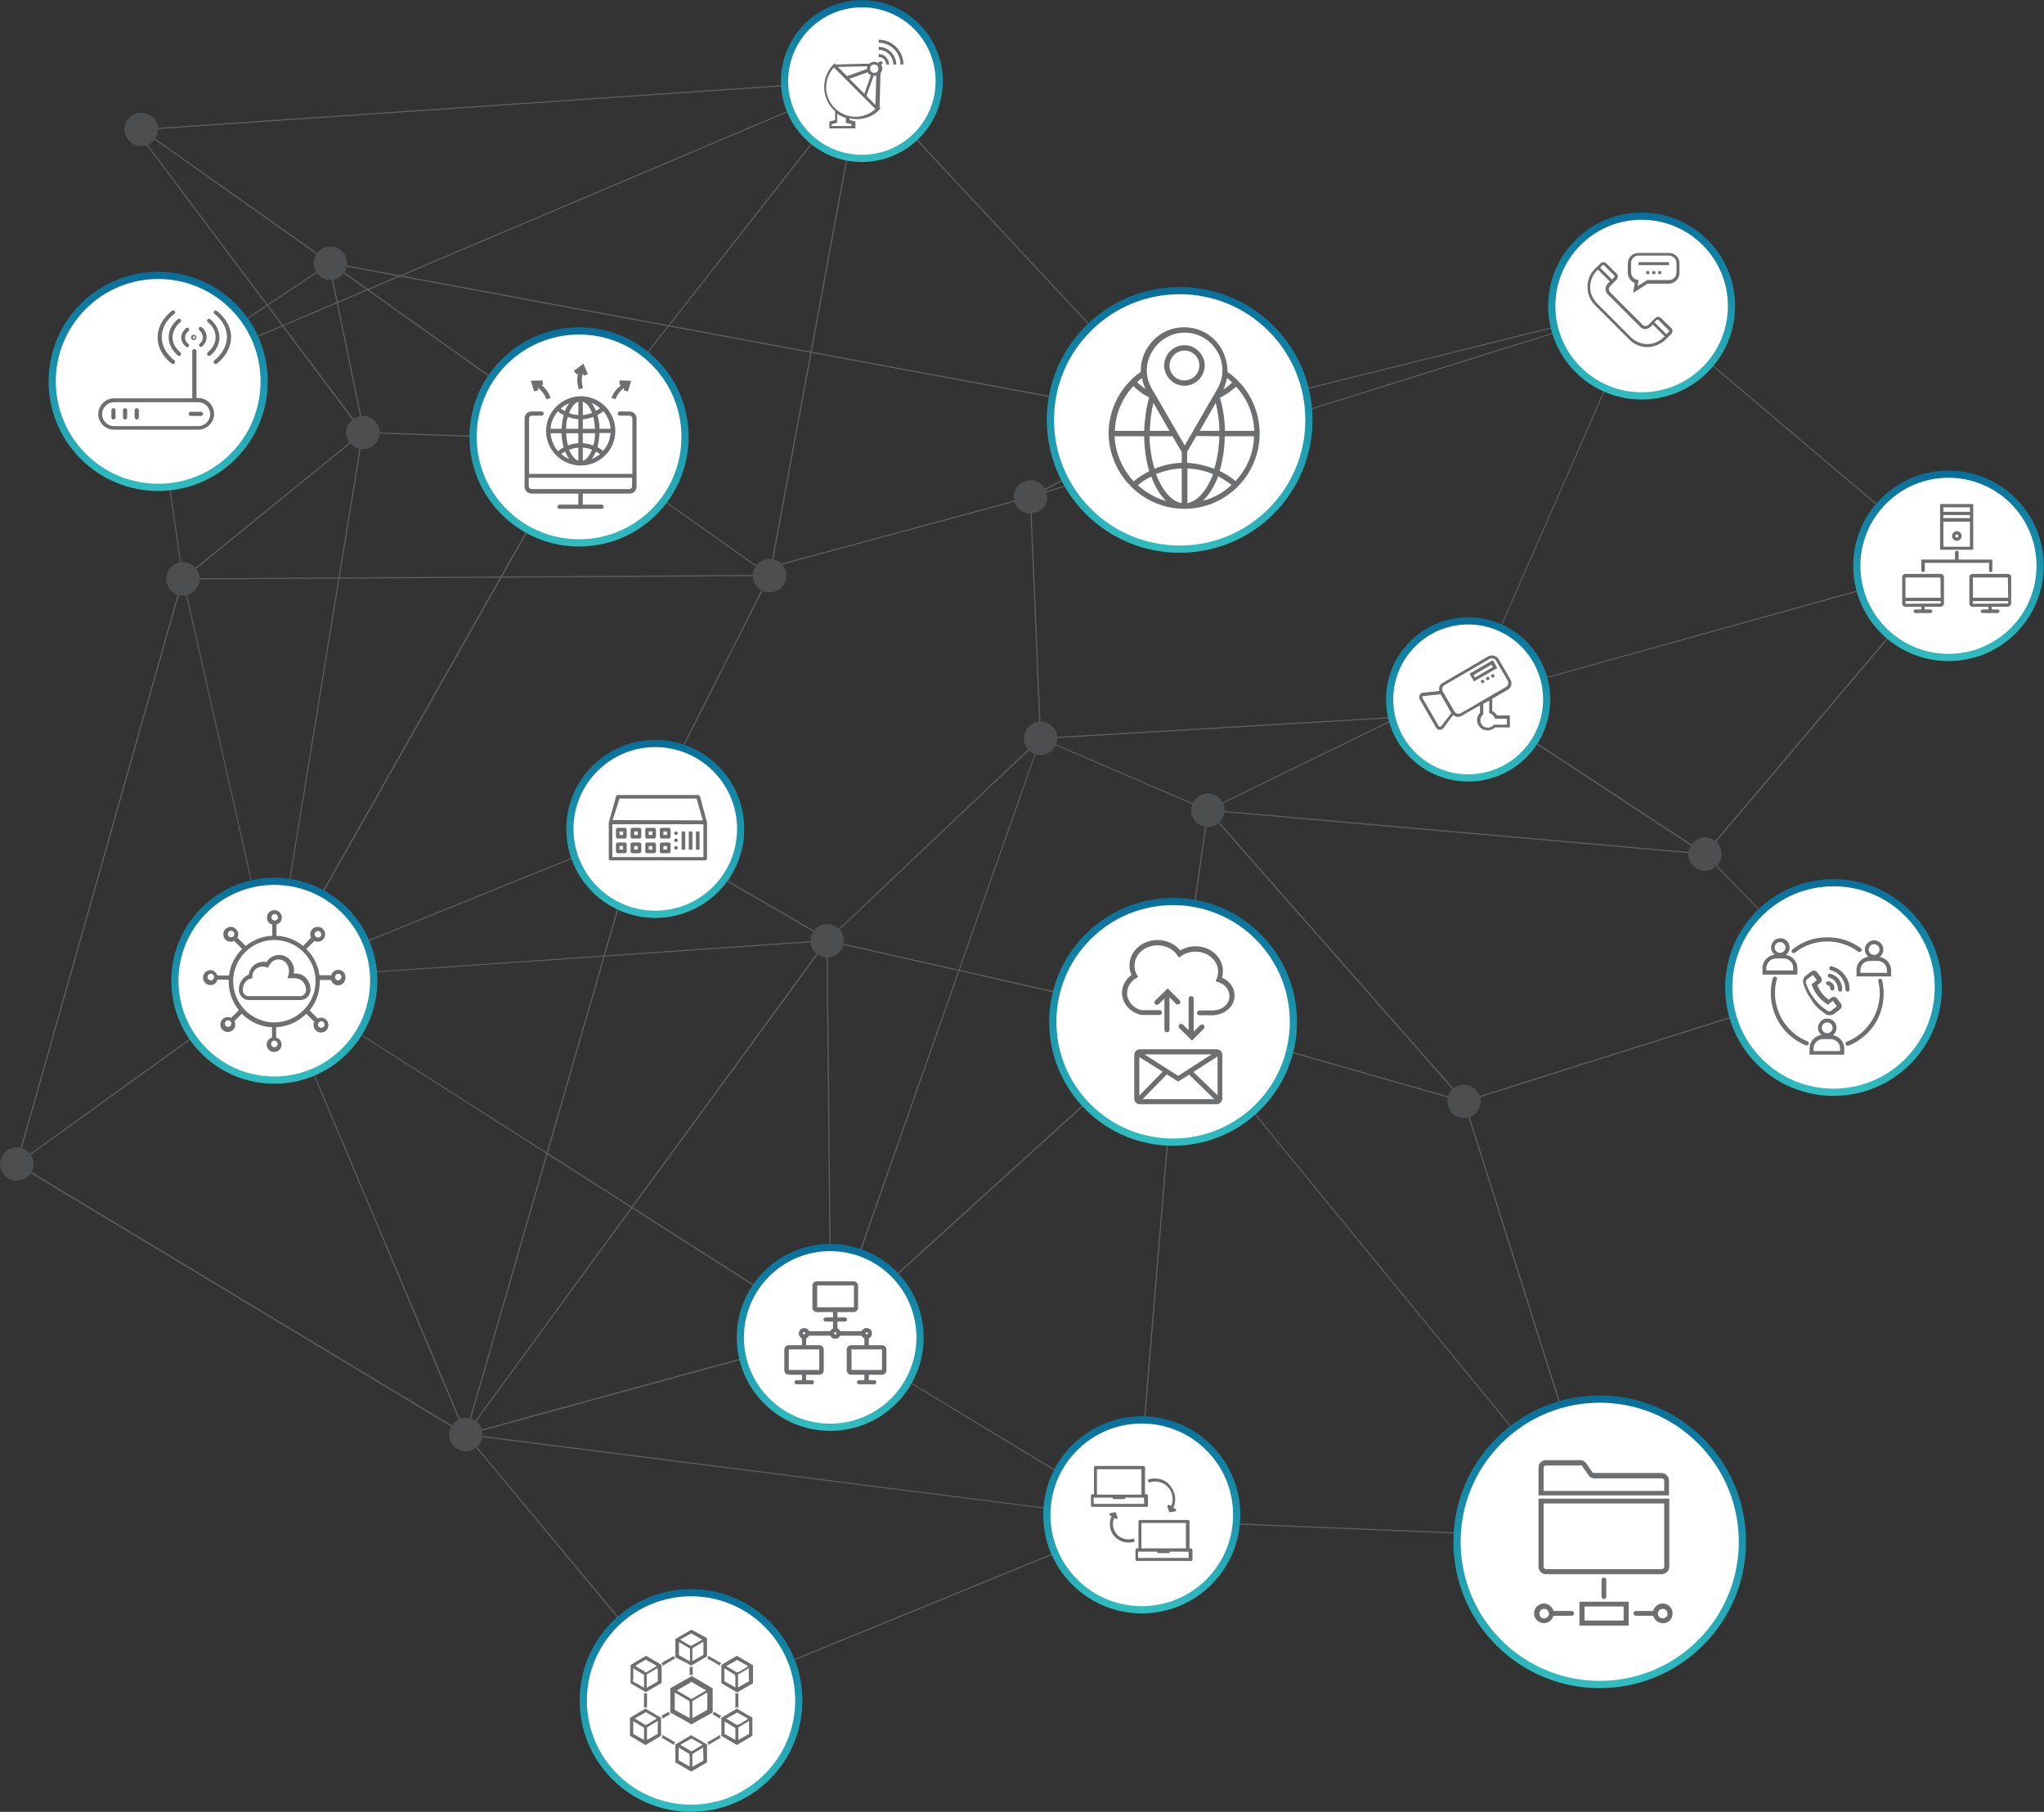 <?xml version="1.0" encoding="utf-8"?>
<!-- Generator: Adobe Illustrator 21.0.0, SVG Export Plug-In . SVG Version: 6.00 Build 0)  -->
<svg version="1.1" id="Calque_1" xmlns="http://www.w3.org/2000/svg" xmlns:xlink="http://www.w3.org/1999/xlink" x="0px" y="0px"
	 viewBox="0 0 684.6 606.8" style="enable-background:new 0 0 684.6 606.8;" xml:space="preserve">
<rect x="0" y="0" width="684.6" height="606.8" fill="#333333" stroke="none"/>
<style type="text/css">
	.st0{opacity:0.72;}
	.st1{fill:#6D6E70;}
	.st2{fill:#6D6E70;stroke:#808080;stroke-width:0.806;stroke-miterlimit:10;}
	.st3{fill:#58595B;}
	.st4{fill:#FFFFFF;stroke:url(#SVGID_1_);stroke-width:2.419;stroke-miterlimit:10;}
	.st5{fill:#FFFFFF;stroke:url(#SVGID_2_);stroke-width:2.419;stroke-miterlimit:10;}
	.st6{fill:#FFFFFF;stroke:url(#SVGID_3_);stroke-width:2.419;stroke-miterlimit:10;}
	.st7{fill:#FFFFFF;stroke:url(#SVGID_4_);stroke-width:2.419;stroke-miterlimit:10;}
	.st8{fill:#FFFFFF;stroke:url(#SVGID_5_);stroke-width:2.419;stroke-miterlimit:10;}
	.st9{fill:#FFFFFF;stroke:url(#SVGID_6_);stroke-width:2.419;stroke-miterlimit:10;}
	.st10{fill:#FFFFFF;stroke:url(#SVGID_7_);stroke-width:2.419;stroke-miterlimit:10;}
	.st11{fill:#FFFFFF;stroke:url(#SVGID_8_);stroke-width:2.419;stroke-miterlimit:10;}
	.st12{fill:#FFFFFF;stroke:url(#SVGID_9_);stroke-width:2.419;stroke-miterlimit:10;}
	.st13{fill:#FFFFFF;stroke:url(#SVGID_10_);stroke-width:2.419;stroke-miterlimit:10;}
	.st14{fill:#FFFFFF;stroke:url(#SVGID_11_);stroke-width:2.419;stroke-miterlimit:10;}
	.st15{fill:#FFFFFF;stroke:url(#SVGID_12_);stroke-width:2.419;stroke-miterlimit:10;}
	.st16{fill:#FFFFFF;stroke:url(#SVGID_13_);stroke-width:2.419;stroke-miterlimit:10;}
	.st17{fill:#FFFFFF;stroke:url(#SVGID_14_);stroke-width:2.419;stroke-miterlimit:10;}
	.st18{fill:#FFFFFF;stroke:url(#SVGID_15_);stroke-width:2.419;stroke-miterlimit:10;}
</style>
<g>
	<g class="st0">
		<g>
			<g>
				<polygon class="st1" points="230.6,570.1 380.5,508.8 380.8,509.1 230.9,570.4 				"/>
			</g>
			<g>
				<polygon class="st1" points="156,480.6 156.1,480.2 380.7,508.8 380.6,509.1 				"/>
			</g>
			<g>
				<polygon class="st1" points="155.9,480.5 156.2,480.3 230.9,570.1 230.6,570.4 				"/>
			</g>
			<g>
				<polygon class="st1" points="155.9,480.2 278.2,446.7 278.4,447.1 156.1,480.6 				"/>
			</g>
			<g>
				<polygon class="st1" points="5.5,390 5.7,389.6 156.1,480.2 155.9,480.6 				"/>
			</g>
			<g>
				<polygon class="st1" points="91.5,327.9 91.8,327.8 156.2,480.3 155.8,480.5 				"/>
			</g>
			<g>
				<path class="st2" d="M5.6,389.8"/>
			</g>
			<g>
				<polygon class="st1" points="5.5,389.7 91.5,327.7 91.8,328 5.7,390 				"/>
			</g>
			<g>
				<polygon class="st1" points="5.4,389.8 61,193.8 61.4,193.9 5.8,389.9 				"/>
			</g>
			<g>
				<polygon class="st1" points="61.1,193.9 61.4,193.8 91.8,327.8 91.5,327.9 				"/>
			</g>
			<g>
				<polygon class="st1" points="91.6,327.7 214.4,278 214.6,278.3 91.8,328 				"/>
			</g>
			<g>
				<polygon class="st1" points="91.6,327.7 277,314.8 277,315.2 91.7,328 				"/>
			</g>
			<g>
				<polygon class="st1" points="91.6,328 91.7,327.7 278.4,446.7 278.2,447.1 				"/>
			</g>
			<g>
				<polygon class="st1" points="155.9,480.3 276.8,314.9 277.2,315.1 156.2,480.5 				"/>
			</g>
			<g>
				<polygon class="st1" points="155.8,480.4 214.3,278.1 214.7,278.2 156.2,480.5 				"/>
			</g>
			<g>
				<polygon class="st1" points="214.4,278.3 214.7,278 278.9,315.3 278.6,315.6 				"/>
			</g>
			<g>
				<polygon class="st1" points="380.6,508.8 536.8,515.2 536.9,515.6 380.7,509.2 				"/>
			</g>
			<g>
				<polygon class="st1" points="394.2,341.5 394.6,341.5 380.8,509 380.4,508.9 				"/>
			</g>
			<g>
				<polygon class="st1" points="278.1,447 278.4,446.8 380.8,508.8 380.5,509.1 				"/>
			</g>
			<g>
				<polygon class="st1" points="278.2,446.7 394.3,341.3 394.5,341.7 278.4,447.1 				"/>
			</g>
			<g>
				<polygon class="st1" points="276.8,315 277.2,315 278.5,446.9 278.1,446.9 				"/>
			</g>
			<g>
				<polygon class="st1" points="278.1,446.8 348.4,247.2 348.7,247.3 278.5,447 				"/>
			</g>
			<g>
				<polygon class="st1" points="276.9,314.9 348.4,247.1 348.7,247.4 277.1,315.2 				"/>
			</g>
			<g>
				<polygon class="st1" points="277,315.2 277,314.8 394.5,341.3 394.4,341.7 				"/>
			</g>
			<g>
				<path class="st2" d="M277,315"/>
			</g>
			<g>
				<polygon class="st1" points="394.4,341.7 394.5,341.3 490.4,368.7 490.3,369.1 				"/>
			</g>
			<g>
				<polygon class="st1" points="394.3,341.6 394.6,341.4 537,515.3 536.7,515.5 				"/>
			</g>
			<g>
				<polygon class="st1" points="490.2,368.9 490.6,368.8 537,515.3 536.6,515.5 				"/>
			</g>
			<g>
				<polygon class="st1" points="404.4,271.5 404.7,271.2 490.5,368.7 490.2,369 				"/>
			</g>
			<g>
				<polygon class="st1" points="490.3,368.7 613.7,329.8 613.8,330.2 490.4,369.1 				"/>
			</g>
			<g>
				
					<rect x="364" y="306.2" transform="matrix(0.142 -0.99 0.99 0.142 39.51 658.424)" class="st1" width="70.9" height="0.4"/>
			</g>
			<g>
				<polygon class="st1" points="348.5,247.4 348.6,247.1 404.6,271.2 404.4,271.5 				"/>
			</g>
			<g>
				<polygon class="st1" points="344.9,166.4 345.3,166.4 348.7,247.3 348.3,247.3 				"/>
			</g>
			<g>
				<polygon class="st1" points="348.5,247.1 468.3,240 468.3,240.4 348.6,247.5 				"/>
			</g>
			<g>
				<polygon class="st1" points="404.5,271.1 571.1,285.8 571,286.2 404.5,271.5 				"/>
			</g>
			<g>
				<polygon class="st1" points="404.4,271.2 468.2,240.1 468.4,240.4 404.6,271.5 				"/>
			</g>
			<g>
				<polygon class="st1" points="570.9,286.1 571.2,285.9 613.9,329.9 613.6,330.1 				"/>
			</g>
			<g>
				<polygon class="st1" points="570.9,285.9 652.6,189.3 652.9,189.6 571.2,286.2 				"/>
			</g>
			<g>
				<polygon class="st1" points="491.9,234.3 492.2,234 571.1,285.8 570.9,286.2 				"/>
			</g>
			<g>
				<polygon class="st1" points="468.3,240.1 492,234 492.1,234.3 468.4,240.4 				"/>
			</g>
			<g>
				<polygon class="st1" points="491.9,234.1 549.7,102.3 550,102.4 492.2,234.2 				"/>
			</g>
			<g>
				<polygon class="st1" points="492,234 652.7,189.2 652.8,189.6 492.1,234.3 				"/>
			</g>
			<g>
				<polygon class="st1" points="394.7,141 394.8,140.6 549.9,102.1 549.8,102.5 				"/>
			</g>
			<g>
				<polygon class="st1" points="549.9,102.1 652.8,189.2 652.7,189.6 549.8,102.5 				"/>
			</g>
			<g>
				<polygon class="st1" points="345.1,166.2 549.9,102.1 549.8,102.5 345.1,166.6 				"/>
			</g>
			<g>
				<polygon class="st1" points="345,166.2 394.7,140.6 394.8,141 345.2,166.6 				"/>
			</g>
			<g>
				<polygon class="st1" points="288.4,27.1 288.6,26.7 394.8,140.6 394.7,141 				"/>
			</g>
			<g>
				<polygon class="st1" points="110.7,87.9 394.8,140.6 394.7,141 110.6,88.3 				"/>
			</g>
			<g>
				<polygon class="st1" points="47.3,43.6 47.4,43.2 288.6,26.7 288.5,27.1 				"/>
			</g>
			<g>
				<polygon class="st1" points="193.7,147.3 288.4,26.7 288.6,27.1 193.9,147.6 				"/>
			</g>
			<g>
				<polygon class="st1" points="52.4,126.8 288.5,26.7 288.5,27.1 52.4,127.2 				"/>
			</g>
			<g>
				<polygon class="st1" points="47.2,43.5 47.4,43.2 110.8,88 110.5,88.3 				"/>
			</g>
			<g>
				<polygon class="st1" points="52.3,126.8 110.5,88 110.7,88.3 52.5,127.1 				"/>
			</g>
			<g>
				
					<rect x="152" y="66.7" transform="matrix(0.58 -0.815 0.815 0.58 -32.025 173.444)" class="st1" width="0.4" height="102.1"/>
			</g>
			<g>
				<polygon class="st1" points="121.5,144.6 193.8,147.2 193.8,147.6 121.5,145 				"/>
			</g>
			<g>
				<polygon class="st1" points="193.7,147.6 193.9,147.3 257.9,192.6 257.7,192.9 				"/>
			</g>
			<g>
				<polygon class="st1" points="91.5,327.7 193.6,147.3 194,147.5 91.8,328 				"/>
			</g>
			<g>
				<polygon class="st1" points="51.7,129.1 52.1,129.1 61.4,193.8 61.1,193.9 				"/>
			</g>
			<g>
				<polygon class="st1" points="61.1,193.7 121.4,144.7 121.6,145 61.4,194 				"/>
			</g>
			<g>
				
					<rect x="61.2" y="193.1" transform="matrix(1 -5.871742e-03 5.871742e-03 1 -1.132 0.94)" class="st1" width="196.5" height="0.4"/>
			</g>
			<g>
				
					<rect x="115.9" y="87.6" transform="matrix(0.979 -0.202 0.202 0.979 -21.135 25.847)" class="st1" width="0.4" height="57.7"/>
			</g>
			<g>
				<polygon class="st1" points="44.9,43 45.2,42.8 121.7,144.7 121.3,144.9 				"/>
			</g>
			<g>
				<polygon class="st1" points="121.3,144.8 121.7,144.8 91.8,327.9 91.5,327.8 				"/>
			</g>
			<g>
				<polygon class="st1" points="257.6,192.7 288.3,26.8 288.7,26.9 258,192.8 				"/>
			</g>
			<g>
				
					<rect x="250.7" y="178.8" transform="matrix(0.965 -0.261 0.261 0.965 -36.364 84.195)" class="st1" width="96.1" height="0.4"/>
			</g>
			<g>
				<polygon class="st1" points="214.4,278 257.6,192.6 257.9,192.9 214.7,278.2 				"/>
			</g>
		</g>
		<g>
			<path class="st3" d="M569.8,291.5c-3-0.7-4.9-3.7-4.2-6.7c0.7-3,3.7-4.9,6.7-4.2c3,0.7,4.9,3.7,4.2,6.7
				C575.8,290.3,572.8,292.1,569.8,291.5z"/>
			<path class="st3" d="M489.1,374.3c-3-0.7-4.9-3.7-4.2-6.7c0.7-3,3.7-4.9,6.7-4.2c3,0.7,4.9,3.7,4.2,6.7
				C495.1,373.1,492.1,375,489.1,374.3z"/>
			<path class="st3" d="M490.8,239.6c-3-0.7-4.9-3.7-4.2-6.7c0.7-3,3.7-4.9,6.7-4.2c3,0.7,4.9,3.7,4.2,6.7
				C496.8,238.4,493.8,240.3,490.8,239.6z"/>
			<path class="st3" d="M347.3,252.7c-3-0.7-4.9-3.7-4.2-6.7c0.7-3,3.7-4.9,6.7-4.2c3,0.7,4.9,3.7,4.2,6.7
				C353.3,251.5,350.3,253.4,347.3,252.7z"/>
			<path class="st3" d="M393.2,347c-3-0.7-4.9-3.7-4.2-6.7c0.7-3,3.7-4.9,6.7-4.2c3,0.7,4.9,3.7,4.2,6.7
				C399.2,345.7,396.2,347.6,393.2,347z"/>
			<path class="st3" d="M275.8,320.5c-3-0.7-4.9-3.7-4.2-6.7c0.7-3,3.7-4.9,6.7-4.2c3,0.7,4.9,3.7,4.2,6.7
				C281.8,319.3,278.8,321.1,275.8,320.5z"/>
			<path class="st3" d="M403.3,276.8c-3-0.7-4.9-3.7-4.2-6.7c0.7-3,3.7-4.9,6.7-4.2c3,0.7,4.9,3.7,4.2,6.7
				C409.3,275.6,406.3,277.5,403.3,276.8z"/>
			<path class="st3" d="M192.6,152.9c-3-0.7-4.9-3.7-4.2-6.7c0.7-3,3.7-4.9,6.7-4.2c3,0.7,4.9,3.7,4.2,6.7
				C198.6,151.7,195.6,153.6,192.6,152.9z"/>
			<path class="st3" d="M60,199.3c-3-0.7-4.9-3.7-4.2-6.7c0.7-3,3.7-4.9,6.7-4.2c3,0.7,4.9,3.7,4.2,6.7C66,198.1,63,200,60,199.3z"
				/>
			<path class="st3" d="M90.4,333.3c-3-0.7-4.9-3.7-4.2-6.7c0.7-3,3.7-4.9,6.7-4.2c3,0.7,4.9,3.7,4.2,6.7
				C96.4,332.1,93.4,334,90.4,333.3z"/>
			<path class="st3" d="M213.3,283.6c-3-0.7-4.9-3.7-4.2-6.7c0.7-3,3.7-4.9,6.7-4.2c3,0.7,4.9,3.7,4.2,6.7
				C219.3,282.4,216.3,284.3,213.3,283.6z"/>
			<path class="st3" d="M51.2,132.4c-3-0.7-4.9-3.7-4.2-6.7c0.7-3,3.7-4.9,6.7-4.2c3,0.7,4.9,3.7,4.2,6.7
				C57.2,131.2,54.2,133.1,51.2,132.4z"/>
			<path class="st3" d="M343.9,171.9c-3-0.7-4.9-3.7-4.2-6.7c0.7-3,3.7-4.9,6.7-4.2c3,0.7,4.9,3.7,4.2,6.7
				C349.9,170.7,346.9,172.5,343.9,171.9z"/>
			<path class="st3" d="M154.8,485.9c-3-0.7-4.9-3.7-4.2-6.7c0.7-3,3.7-4.9,6.7-4.2c3,0.7,4.9,3.7,4.2,6.7
				C160.8,484.6,157.8,486.5,154.8,485.9z"/>
			<path class="st3" d="M4.4,395.3c-3-0.7-4.9-3.7-4.2-6.7c0.7-3,3.7-4.9,6.7-4.2c3,0.7,4.9,3.7,4.2,6.7
				C10.4,394,7.4,395.9,4.4,395.3z"/>
			<path class="st3" d="M379.4,514.4c-3-0.7-4.9-3.7-4.2-6.7c0.7-3,3.7-4.9,6.7-4.2c3,0.7,4.9,3.7,4.2,6.7
				C385.4,513.2,382.4,515.1,379.4,514.4z"/>
			<path class="st3" d="M229.5,575.7c-3-0.7-4.9-3.7-4.2-6.7c0.7-3,3.7-4.9,6.7-4.2c3,0.7,4.9,3.7,4.2,6.7
				C235.5,574.5,232.5,576.4,229.5,575.7z"/>
			<path class="st3" d="M535.6,520.8c-3-0.7-4.9-3.7-4.2-6.7c0.7-3,3.7-4.9,6.7-4.2c3,0.7,4.9,3.7,4.2,6.7
				C541.6,519.6,538.6,521.5,535.6,520.8z"/>
			<path class="st3" d="M277.1,452.4c-3-0.7-4.9-3.7-4.2-6.7c0.7-3,3.7-4.9,6.7-4.2c3,0.7,4.9,3.7,4.2,6.7
				C283.1,451.1,280.1,453,277.1,452.4z"/>
			<path class="st3" d="M612.5,335.4c-3-0.7-4.9-3.7-4.2-6.7c0.7-3,3.7-4.9,6.7-4.2c3,0.7,4.9,3.7,4.2,6.7
				C618.5,334.2,615.6,336.1,612.5,335.4z"/>
			<path class="st3" d="M651.5,194.9c-3-0.7-4.9-3.7-4.2-6.7c0.7-3,3.7-4.9,6.7-4.2c3,0.7,4.9,3.7,4.2,6.7
				C657.5,193.7,654.5,195.6,651.5,194.9z"/>
			<path class="st3" d="M548.6,107.8c-3-0.7-4.9-3.7-4.2-6.7c0.7-3,3.7-4.9,6.7-4.2c3,0.7,4.9,3.7,4.2,6.7
				C554.6,106.6,551.6,108.5,548.6,107.8z"/>
			<path class="st3" d="M393.5,146.2c-3-0.7-4.9-3.7-4.2-6.7c0.7-3,3.7-4.9,6.7-4.2c3,0.7,4.9,3.7,4.2,6.7
				C399.5,145,396.5,146.9,393.5,146.2z"/>
			<path class="st3" d="M287.3,32.3c-3-0.7-4.9-3.7-4.2-6.7c0.7-3,3.7-4.9,6.7-4.2c3,0.7,4.9,3.7,4.2,6.7
				C293.3,31.1,290.3,33,287.3,32.3z"/>
			<path class="st3" d="M256.5,198.2c-3-0.7-4.9-3.7-4.2-6.7c0.7-3,3.7-4.9,6.7-4.2c3,0.7,4.9,3.7,4.2,6.7
				C262.5,197,259.6,198.9,256.5,198.2z"/>
			<path class="st3" d="M120.3,150.3c-3-0.7-4.9-3.7-4.2-6.7c0.7-3,3.7-4.9,6.7-4.2c3,0.7,4.9,3.7,4.2,6.7
				C126.3,149.1,123.3,150.9,120.3,150.3z"/>
			<path class="st3" d="M109.4,93.6c-3-0.7-4.9-3.7-4.2-6.7c0.7-3,3.7-4.9,6.7-4.2c3,0.7,4.9,3.7,4.2,6.7
				C115.4,92.4,112.4,94.2,109.4,93.6z"/>
			<path class="st3" d="M46.1,48.8c-3-0.7-4.9-3.7-4.2-6.7c0.7-3,3.7-4.9,6.7-4.2c3,0.7,4.9,3.7,4.2,6.7
				C52.1,47.6,49.1,49.5,46.1,48.8z"/>
		</g>
	</g>
	
		<linearGradient id="SVGID_1_" gradientUnits="userSpaceOnUse" x1="1699.392" y1="925.753" x2="1758.957" y2="925.753" gradientTransform="matrix(-0.707 0.707 -0.707 -0.707 2096.832 -290.538)">
		<stop  offset="0" style="stop-color:#086E9A"/>
		<stop  offset="1" style="stop-color:#31BDBF"/>
	</linearGradient>
	
		<ellipse transform="matrix(0.707 -0.707 0.707 0.707 -131.975 236.518)" class="st4" cx="219.5" cy="277.6" rx="28.6" ry="28.6"/>
	
		<linearGradient id="SVGID_2_" gradientUnits="userSpaceOnUse" x1="1476.03" y1="1053.924" x2="1530.219" y2="1053.924" gradientTransform="matrix(-0.707 0.707 -0.707 -0.707 2096.832 -290.538)">
		<stop  offset="0" style="stop-color:#086E9A"/>
		<stop  offset="1" style="stop-color:#31BDBF"/>
	</linearGradient>
	
		<ellipse transform="matrix(0.707 -0.707 0.707 0.707 65.407 212.096)" class="st5" cx="288.7" cy="27.1" rx="25.9" ry="25.9"/>
	
		<linearGradient id="SVGID_3_" gradientUnits="userSpaceOnUse" x1="1617.678" y1="1036.595" x2="1691.14" y2="1036.595" gradientTransform="matrix(-0.707 0.707 -0.707 -0.707 2096.832 -290.538)">
		<stop  offset="0" style="stop-color:#086E9A"/>
		<stop  offset="1" style="stop-color:#31BDBF"/>
	</linearGradient>
	
		<ellipse transform="matrix(0.707 -0.707 0.707 0.707 -46.643 180.039)" class="st6" cx="194" cy="146.3" rx="35.5" ry="35.5"/>
	
		<linearGradient id="SVGID_4_" gradientUnits="userSpaceOnUse" x1="1704.203" y1="1149.433" x2="1777.665" y2="1149.433" gradientTransform="matrix(-0.707 0.707 -0.707 -0.707 2096.832 -290.538)">
		<stop  offset="0" style="stop-color:#086E9A"/>
		<stop  offset="1" style="stop-color:#31BDBF"/>
	</linearGradient>
	<ellipse transform="matrix(0.707 -0.707 0.707 0.707 -74.776 74.909)" class="st7" cx="53" cy="127.7" rx="35.5" ry="35.5"/>
	
		<linearGradient id="SVGID_5_" gradientUnits="userSpaceOnUse" x1="1820.884" y1="980.036" x2="1889.968" y2="980.036" gradientTransform="matrix(-0.707 0.707 -0.707 -0.707 2096.832 -290.538)">
		<stop  offset="0" style="stop-color:#086E9A"/>
		<stop  offset="1" style="stop-color:#31BDBF"/>
	</linearGradient>
	
		<ellipse transform="matrix(0.707 -0.707 0.707 0.707 -205.349 161.156)" class="st8" cx="91.9" cy="328.5" rx="33.3" ry="33.3"/>
	
		<linearGradient id="SVGID_6_" gradientUnits="userSpaceOnUse" x1="1463.596" y1="898.37" x2="1552.683" y2="898.37" gradientTransform="matrix(-0.707 0.707 -0.707 -0.707 2096.832 -290.538)">
		<stop  offset="0" style="stop-color:#086E9A"/>
		<stop  offset="1" style="stop-color:#31BDBF"/>
	</linearGradient>
	
		<ellipse transform="matrix(0.707 -0.707 0.707 0.707 16.3 320.62)" class="st9" cx="395.2" cy="140.6" rx="43.3" ry="43.3"/>
	
		<linearGradient id="SVGID_7_" gradientUnits="userSpaceOnUse" x1="1340.395" y1="815.953" x2="1402.96" y2="815.953" gradientTransform="matrix(-0.707 0.707 -0.707 -0.707 2096.832 -290.538)">
		<stop  offset="0" style="stop-color:#086E9A"/>
		<stop  offset="1" style="stop-color:#31BDBF"/>
	</linearGradient>
	
		<ellipse transform="matrix(0.707 -0.707 0.707 0.707 88.654 418.867)" class="st10" cx="549.9" cy="102.4" rx="30.1" ry="30.1"/>
	
		<linearGradient id="SVGID_8_" gradientUnits="userSpaceOnUse" x1="1776.869" y1="763.897" x2="1839.435" y2="763.897" gradientTransform="matrix(-0.707 0.707 -0.707 -0.707 2096.832 -290.538)">
		<stop  offset="0" style="stop-color:#086E9A"/>
		<stop  offset="1" style="stop-color:#31BDBF"/>
	</linearGradient>
	
		<ellipse transform="matrix(0.707 -0.707 0.707 0.707 -235.227 327.836)" class="st11" cx="278.1" cy="447.9" rx="30.1" ry="30.1"/>
	
		<linearGradient id="SVGID_9_" gradientUnits="userSpaceOnUse" x1="1478.466" y1="763.897" x2="1533.448" y2="763.897" gradientTransform="matrix(-0.707 0.707 -0.707 -0.707 2096.832 -290.538)">
		<stop  offset="0" style="stop-color:#086E9A"/>
		<stop  offset="1" style="stop-color:#31BDBF"/>
	</linearGradient>
	
		<ellipse transform="matrix(0.707 -0.707 0.707 0.707 -21.543 416.347)" class="st12" cx="491.8" cy="234.2" rx="26.3" ry="26.3"/>
	
		<linearGradient id="SVGID_10_" gradientUnits="userSpaceOnUse" x1="1610.731" y1="757.378" x2="1693.712" y2="757.378" gradientTransform="matrix(-0.707 0.707 -0.707 -0.707 2096.832 -290.538)">
		<stop  offset="0" style="stop-color:#086E9A"/>
		<stop  offset="1" style="stop-color:#31BDBF"/>
	</linearGradient>
	
		<ellipse transform="matrix(0.707 -0.707 0.707 0.707 -126.877 378.116)" class="st13" cx="393" cy="342.2" rx="40.3" ry="40.3"/>
	
		<linearGradient id="SVGID_11_" gradientUnits="userSpaceOnUse" x1="1625.179" y1="533.183" x2="1723.297" y2="533.183" gradientTransform="matrix(-0.707 0.707 -0.707 -0.707 2096.832 -290.538)">
		<stop  offset="0" style="stop-color:#086E9A"/>
		<stop  offset="1" style="stop-color:#31BDBF"/>
	</linearGradient>
	
		<ellipse transform="matrix(0.707 -0.707 0.707 0.707 -208.11 530.198)" class="st14" cx="535.9" cy="516.3" rx="47.8" ry="47.8"/>
	
		<linearGradient id="SVGID_12_" gradientUnits="userSpaceOnUse" x1="1743.33" y1="648.031" x2="1809.362" y2="648.031" gradientTransform="matrix(-0.707 0.707 -0.707 -0.707 2096.832 -290.538)">
		<stop  offset="0" style="stop-color:#086E9A"/>
		<stop  offset="1" style="stop-color:#31BDBF"/>
	</linearGradient>
	
		<ellipse transform="matrix(0.707 -0.707 0.707 0.707 -246.673 419.081)" class="st15" cx="382.5" cy="507.3" rx="31.8" ry="31.8"/>
	
		<linearGradient id="SVGID_13_" gradientUnits="userSpaceOnUse" x1="1889.726" y1="710.85" x2="1964.43" y2="710.85" gradientTransform="matrix(-0.707 0.707 -0.707 -0.707 2096.832 -290.538)">
		<stop  offset="0" style="stop-color:#086E9A"/>
		<stop  offset="1" style="stop-color:#31BDBF"/>
	</linearGradient>
	
		<ellipse transform="matrix(0.707 -0.707 0.707 0.707 -334.857 330.513)" class="st16" cx="231.5" cy="569.5" rx="36.1" ry="36.1"/>
	
		<linearGradient id="SVGID_14_" gradientUnits="userSpaceOnUse" x1="1451.403" y1="609.139" x2="1523.922" y2="609.139" gradientTransform="matrix(-0.707 0.707 -0.707 -0.707 2096.832 -290.538)">
		<stop  offset="0" style="stop-color:#086E9A"/>
		<stop  offset="1" style="stop-color:#31BDBF"/>
	</linearGradient>
	
		<ellipse transform="matrix(0.707 -0.707 0.707 0.707 -53.934 531.135)" class="st17" cx="614.2" cy="330.7" rx="35.1" ry="35.1"/>
	
		<linearGradient id="SVGID_15_" gradientUnits="userSpaceOnUse" x1="1328.646" y1="681.741" x2="1392.382" y2="681.741" gradientTransform="matrix(-0.707 0.707 -0.707 -0.707 2096.832 -290.538)">
		<stop  offset="0" style="stop-color:#086E9A"/>
		<stop  offset="1" style="stop-color:#31BDBF"/>
	</linearGradient>
	
		<ellipse transform="matrix(0.707 -0.707 0.707 0.707 57.238 517.038)" class="st18" cx="652.7" cy="189.4" rx="30.7" ry="30.7"/>
	<g>
		<g>
			<path class="st1" d="M396.7,170.4c13.9,0,25.2-11.3,25.2-25.2c0-8.2-4-15.9-10.7-20.6l-0.1,0.1c0.1-2.7-0.6-5.4-2-7.9
				c-2.6-4.5-7.3-7.2-12.5-7.2c-5.2,0-9.8,2.7-12.5,7.2c-1.4,2.4-2.1,5.1-2,7.7c-6.7,4.7-10.8,12.4-10.8,20.7
				C371.5,159.1,382.9,170.4,396.7,170.4z M381.1,162.5c1-0.9,2.6-2,4.5-2.9c1.3,3.5,3,6.3,5,8.2C387,166.8,383.8,164.9,381.1,162.5
				z M395.8,168.5c-3.5-0.6-6.5-4.3-8.6-9.7c2.4-1,5.3-1.8,8.6-1.9V168.5z M395.8,155c-3.5,0.1-6.5,0.9-9.1,2c-1-3.2-1.6-7-1.7-10.9
				h7.7l3.1,5.3L395.8,155z M385.1,144.3c0.1-3.2,0.5-6.4,1.2-9.4l5.4,9.4H385.1z M397.7,168.5v-11.6c3.3,0.1,6.2,0.9,8.6,1.9
				C404.3,164.1,401.1,167.9,397.7,168.5z M408.4,146.1c-0.1,3.9-0.7,7.6-1.7,10.9c-2.6-1-5.6-1.8-9.1-2v-3.7l3.1-5.3L408.4,146.1z
				 M401.8,144.3l5.4-9.4c0.7,2.9,1.2,6.1,1.2,9.4H401.8z M402.9,167.7c2-1.9,3.8-4.7,5.1-8.2c1.9,1,3.4,2.1,4.5,2.9
				C409.8,164.9,406.5,166.8,402.9,167.7z M413.8,161.1c-1.2-1-3-2.3-5.3-3.4c1-3.4,1.7-7.4,1.7-11.6h9.8
				C419.9,151.9,417.5,157.2,413.8,161.1z M420.1,144.3h-9.8c-0.1-3.9-0.7-7.7-1.7-11.1c2.7-1.3,4.3-2.8,5.4-3.7
				C417.7,133.4,419.9,138.7,420.1,144.3z M411,126.6c0.6,0.5,1.2,1,1.7,1.5c-0.7,0.7-1.7,1.5-3,2.4
				C410.3,129.2,410.7,127.9,411,126.6z M385.9,117.7c2.3-3.9,6.4-6.3,10.9-6.3s8.6,2.4,10.9,6.3c2.3,3.9,2.3,8.6,0,12.6l-10.9,18.9
				l-10-17.3l0,0l0,0l-0.9-1.5C383.5,126.4,383.5,121.6,385.9,117.7z M382.5,126.6c0.2,1.3,0.6,2.5,1.2,3.7
				c-1.3-0.9-2.2-1.7-2.9-2.3C381.4,127.5,381.9,127.1,382.5,126.6z M379.6,129.3c1,1,2.7,2.5,5.3,3.8c-1,3.4-1.5,7.2-1.7,11.2
				l-9.8,0C373.6,138.6,375.8,133.4,379.6,129.3z M383.2,146.1c0.1,4.3,0.7,8.3,1.7,11.7c-2.3,1.2-4,2.4-5.2,3.4
				c-3.7-4-6.1-9.3-6.4-15.1H383.2z"/>
			<path class="st1" d="M396.7,129.2c3.7,0,6.8-3.1,6.8-6.8s-3.1-6.8-6.8-6.8c-3.7,0-6.8,3.1-6.8,6.8
				C389.9,126,393,129.2,396.7,129.2z M396.7,117.4c2.8,0,5,2.2,5,5s-2.3,5-5,5s-5-2.2-5-5C391.8,119.6,394,117.4,396.7,117.4z"/>
		</g>
	</g>
	<g>
		<g>
			<path class="st1" d="M38.2,143.9h28.2c2.9,0,5.3-2.4,5.3-5.3c0-2.9-2.4-5.3-5.3-5.3h-0.6l0-15.7c0-0.4-0.3-0.7-0.7-0.7
				c-0.4,0-0.7,0.3-0.7,0.7l0,15.8l-26.2,0c-2.9,0-5.3,2.4-5.3,5.3C32.9,141.5,35.3,143.9,38.2,143.9z M38.2,134.7l28.2,0
				c2.2,0,4,1.8,4,4c0,2.2-1.8,4-4,4l-28.2,0c-2.2,0-4-1.8-4-4S36,134.7,38.2,134.7z"/>
			<path class="st1" d="M38,140.5c0.4,0,0.7-0.3,0.7-0.7v-2.4c0-0.4-0.3-0.7-0.7-0.7c-0.4,0-0.7,0.3-0.7,0.7v2.4
				C37.3,140.2,37.6,140.5,38,140.5z"/>
			<path class="st1" d="M41.9,140.5c0.4,0,0.7-0.3,0.7-0.7l0-2.4c0-0.4-0.3-0.7-0.7-0.7c-0.4,0-0.7,0.3-0.7,0.7v2.4
				C41.2,140.2,41.5,140.5,41.9,140.5z"/>
			<path class="st1" d="M45.8,140.5c0.4,0,0.7-0.3,0.7-0.7v-2.4c0-0.4-0.3-0.7-0.7-0.7c-0.4,0-0.7,0.3-0.7,0.7l0,2.4
				C45.2,140.2,45.5,140.5,45.8,140.5z"/>
			<path class="st1" d="M63.9,139.3h3.4c0.4,0,0.7-0.3,0.7-0.7s-0.3-0.7-0.7-0.7h-3.4c-0.4,0-0.7,0.3-0.7,0.7S63.4,139.3,63.9,139.3
				z"/>
			<path class="st1" d="M64,113c0,0.5,0.4,0.9,0.9,0.9s0.9-0.4,0.9-0.9c0-0.5-0.4-0.9-0.9-0.9S64,112.5,64,113z M65.4,113
				c0,0.2-0.2,0.4-0.4,0.4s-0.4-0.2-0.4-0.4c0-0.2,0.2-0.4,0.4-0.4S65.4,112.8,65.4,113z"/>
			<path class="st1" d="M62.3,116.1c0.1,0.1,0.3,0.2,0.4,0.2c0.2,0,0.4-0.1,0.5-0.2c0.2-0.3,0.2-0.7-0.1-0.9
				c-0.3-0.2-1.2-1.1-1.1-2.3c0-1,0.8-1.8,1.1-2c0.3-0.2,0.3-0.7,0.1-0.9c-0.2-0.3-0.7-0.4-0.9-0.1c-0.4,0.4-1.5,1.4-1.6,3
				C60.6,114.5,61.8,115.7,62.3,116.1z"/>
			<path class="st1" d="M59.6,119.1c0.1,0.1,0.3,0.1,0.4,0.1c0.2,0,0.4-0.1,0.5-0.3c0.2-0.3,0.2-0.7-0.1-0.9
				c-0.6-0.5-2.7-2.4-2.6-5.2c0.1-2.6,1.9-4.3,2.6-4.9c0.3-0.2,0.3-0.7,0.1-0.9c-0.2-0.3-0.7-0.3-0.9-0.1c-0.9,0.7-3.1,2.8-3.1,5.9
				C56.4,116.2,58.9,118.5,59.6,119.1z"/>
			<path class="st1" d="M57.6,121.8c0.1,0.1,0.3,0.1,0.4,0.1c0.2,0,0.4-0.1,0.5-0.3c0.2-0.3,0.2-0.7-0.1-0.9c-1-0.8-4.4-3.7-4.2-8.1
				c0.1-4,3-6.6,4.2-7.5c0.3-0.2,0.4-0.6,0.1-0.9c-0.2-0.3-0.6-0.4-0.9-0.1c-1.4,1-4.6,4-4.8,8.5C52.6,117.7,56.4,121,57.6,121.8z"
				/>
			<path class="st1" d="M66.9,115.1c-0.3,0.2-0.3,0.7-0.1,0.9c0.1,0.1,0.3,0.2,0.5,0.2c0.1,0,0.3,0,0.4-0.2c0.5-0.4,1.7-1.6,1.5-3.4
				c-0.1-1.5-1.1-2.6-1.6-3c-0.3-0.2-0.7-0.2-0.9,0.1c-0.2,0.3-0.2,0.7,0.1,0.9c0.3,0.3,1,1,1.1,2C68.1,114,67.2,114.9,66.9,115.1z"
				/>
			<path class="st1" d="M70,119.2c0.1,0,0.3,0,0.4-0.1c0.8-0.6,3.2-2.9,3.1-6.3c-0.1-3.1-2.2-5.2-3.1-5.9c-0.3-0.2-0.7-0.2-0.9,0.1
				c-0.2,0.3-0.2,0.7,0.1,0.9c0.8,0.6,2.6,2.3,2.6,4.9c0.1,2.8-2,4.7-2.6,5.2c-0.3,0.2-0.3,0.7-0.1,0.9
				C69.6,119.1,69.9,119.2,70,119.2z"/>
			<path class="st1" d="M72.6,104.1c-0.3-0.2-0.7-0.2-0.9,0.1c-0.2,0.3-0.2,0.7,0.1,0.9c1.2,0.9,4.1,3.5,4.2,7.5
				c0.1,4.4-3.2,7.3-4.2,8.1c-0.3,0.2-0.4,0.6-0.1,0.9c0.1,0.2,0.3,0.3,0.5,0.3c0.1,0,0.3,0,0.4-0.1c1.2-0.9,4.9-4.1,4.8-9.2
				C77.2,108.1,74,105.2,72.6,104.1z"/>
		</g>
	</g>
	<g>
		<g>
			<path class="st1" d="M98.4,326.1c0-0.3,0.1-0.6,0.1-0.9c0-3-2.2-5.4-5-5.4c-1.7,0-3.3,0.9-4.2,2.4c-0.4-0.1-0.8-0.1-1.1-0.1
				c-2.5,0-4.6,1.9-4.9,4.3c-2,0.8-3.3,2.8-3.3,5c0,1.9,1.5,3.5,3.3,3.5h17.4c1.8,0,3.3-1.6,3.3-3.5c0-3-2.2-5.4-5-5.4L98.4,326.1
				L98.4,326.1z M102.5,331.5c0,1.1-0.8,2.1-1.9,2.1H83.2c-1,0-1.9-0.9-1.9-2.1c0-1.8,1.1-3.4,2.7-3.8l0.5-0.1V327
				c0-1.9,1.6-3.3,3.5-3.3c0.4,0,0.9,0.1,1.2,0.2l0.6,0.2l0.3-0.6c0.6-1.3,1.8-2.2,3.2-2.2c2,0,3.5,1.8,3.5,3.9
				c0,0.5-0.1,0.9-0.2,1.4l-0.3,1h2.4C100.9,327.6,102.5,329.4,102.5,331.5z"/>
			<path class="st1" d="M113.3,324.8c-1.1,0-2.1,0.7-2.3,1.8H107c-0.4-3.4-2.1-6.5-4.4-8.8l2.7-2.7c0.3,0.2,0.7,0.3,1.1,0.3
				c1.3,0,2.5-1.1,2.5-2.5s-1.1-2.5-2.5-2.5s-2.5,1.1-2.5,2.5c0,0.4,0.1,0.8,0.3,1.1l-2.7,2.8c-2.4-2-5.6-3.3-8.9-3.4l0-3.8
				c1-0.3,1.8-1.2,1.8-2.3c0-1.3-1.1-2.5-2.5-2.5s-2.5,1.1-2.5,2.5c0,1.1,0.7,2.1,1.8,2.3v3.8c-3.3,0.1-6.4,1.4-8.9,3.4l-2.8-2.8
				c0.2-0.3,0.3-0.7,0.3-1.1c0-1.3-1.1-2.5-2.5-2.5s-2.5,1.1-2.5,2.5s1.1,2.5,2.5,2.5c0.4,0,0.8-0.1,1.1-0.3l2.7,2.7
				c-2.3,2.3-4,5.4-4.4,8.9h-3.9c-0.3-1-1.2-1.8-2.3-1.8c-1.3,0-2.5,1.1-2.5,2.5s1.1,2.5,2.5,2.5c1.1,0,2.1-0.7,2.3-1.8h3.8
				c0,0.2,0,0.4,0,0.6c0,3.6,1.3,7,3.4,9.6l-2.6,2.6c-0.3-0.2-0.7-0.3-1.1-0.3c-1.3,0-2.5,1.1-2.5,2.5s1.1,2.5,2.5,2.5
				c1.4,0,2.5-1.1,2.5-2.5c0-0.4-0.1-0.8-0.3-1.1l2.5-2.5c2.6,2.6,6.2,4.4,10.1,4.5v3.5c-1,0.3-1.8,1.2-1.8,2.3
				c0,1.3,1.1,2.5,2.5,2.5s2.5-1.1,2.5-2.5c0-1.1-0.7-2.1-1.8-2.3v-3.5c4-0.2,7.5-1.9,10.1-4.5l2.7,2.7c-0.2,0.3-0.3,0.7-0.3,1.1
				c0,1.3,1.1,2.5,2.5,2.5c1.4,0,2.5-1.1,2.5-2.5s-1.1-2.5-2.5-2.5c-0.4,0-0.8,0.1-1.1,0.3l-2.7-2.7c2.1-2.6,3.4-5.9,3.4-9.6
				c0-0.2,0-0.4,0-0.6h3.8c0.3,1,1.2,1.8,2.3,1.8c1.3,0,2.5-1.1,2.5-2.5C115.8,325.9,114.7,324.8,113.3,324.8z M106.5,311.8
				c0.6,0,1.1,0.5,1.1,1.1c0,0.6-0.5,1.1-1.1,1.1s-1.1-0.5-1.1-1.1C105.4,312.3,105.9,311.8,106.5,311.8z M77.4,313.9
				c-0.6,0-1.1-0.5-1.1-1.1s0.5-1.1,1.1-1.1c0.6,0,1.1,0.5,1.1,1.1S78,313.9,77.4,313.9z M70.6,328.3c-0.6,0-1.1-0.5-1.1-1.1
				s0.5-1.1,1.1-1.1c0.6,0,1.1,0.5,1.1,1.1S71.2,328.3,70.6,328.3z M76.4,343.9c-0.6,0-1.1-0.5-1.1-1.1c0-0.6,0.5-1.1,1.1-1.1
				c0.6,0,1.1,0.5,1.1,1.1C77.4,343.5,77,343.9,76.4,343.9z M107.6,342c0.6,0,1.1,0.5,1.1,1.1c0,0.6-0.5,1.1-1.1,1.1
				s-1.1-0.5-1.1-1.1C106.6,342.5,107.1,342,107.6,342z M90.9,307.2c0-0.6,0.5-1.1,1.1-1.1c0.6,0,1.1,0.5,1.1,1.1
				c0,0.6-0.5,1.1-1.1,1.1C91.4,308.3,90.9,307.8,90.9,307.2z M93,349.6c0,0.6-0.5,1.1-1.1,1.1c-0.6,0-1.1-0.5-1.1-1.1
				s0.5-1.1,1.1-1.1C92.5,348.5,93,349,93,349.6z M91.9,342.4c-7.6,0-13.8-6.2-13.8-13.8c0-7.6,6.2-13.8,13.8-13.8
				c7.6,0,13.8,6.2,13.8,13.8C105.7,336.1,99.5,342.4,91.9,342.4z M113.3,328.3c-0.6,0-1.1-0.5-1.1-1.1c0-0.6,0.5-1.1,1.1-1.1
				s1.1,0.5,1.1,1.1C114.3,327.8,113.8,328.3,113.3,328.3z"/>
		</g>
	</g>
	<g>
		<g>
			<path class="st1" d="M515.3,491.4v9.4H559v-5c0-1.3-1.1-2.5-2.5-2.5l-22.6,0c-0.3,0-0.5-0.1-0.6-0.3l-2-2.9
				c-0.4-0.7-1.2-1.1-2-1.1h-11.7C516.4,489.1,515.3,490.1,515.3,491.4z M530,491.1l2,2.9c0.4,0.7,1.2,1.1,2,1.1h22.6
				c0.4,0,0.8,0.3,0.8,0.8v3.4l-40.4,0v-7.8c0-0.3,0.3-0.7,0.7-0.7h11.7C529.7,490.7,529.9,490.8,530,491.1z"/>
			<path class="st1" d="M559.1,524.7v-22.8h-43.8v22.8c0,1.3,1.1,2.5,2.5,2.5h38.8C558,527.1,559.1,526.1,559.1,524.7z M517,524.7
				v-21.2h40.4v21.2c0,0.4-0.3,0.8-0.8,0.8h-38.8C517.4,525.5,517,525.1,517,524.7z"/>
			<path class="st1" d="M536.4,529.1v5.6c0,0.4,0.4,0.8,0.8,0.8c0.4,0,0.8-0.4,0.8-0.8v-5.6c0-0.4-0.4-0.8-0.8-0.8
				C536.8,528.3,536.4,528.6,536.4,529.1z"/>
			<path class="st1" d="M545.5,536.4H529v8h16.5V536.4z M543.8,542.7h-13.1V538h13.1L543.8,542.7z"/>
			<path class="st1" d="M520.3,539.5c-0.4-1.4-1.7-2.5-3.2-2.5c-1.8,0-3.3,1.5-3.3,3.3s1.5,3.3,3.3,3.3c1.6,0,2.8-1.1,3.2-2.5h6.1
				c0.4,0,0.8-0.4,0.8-0.8c0-0.4-0.4-0.8-0.8-0.8H520.3z M517.2,542c-0.9,0-1.6-0.7-1.6-1.6s0.7-1.6,1.6-1.6s1.6,0.7,1.6,1.6
				S518,542,517.2,542z"/>
			<path class="st1" d="M560.2,540.3c0-1.8-1.5-3.3-3.3-3.3c-1.6,0-2.8,1.1-3.2,2.5h-5.8c-0.4,0-0.8,0.4-0.8,0.8
				c0,0.4,0.4,0.8,0.8,0.8l5.8,0c0.4,1.4,1.7,2.5,3.2,2.5C558.8,543.7,560.2,542.2,560.2,540.3z M556.9,542c-0.9,0-1.6-0.7-1.6-1.6
				s0.7-1.6,1.6-1.6s1.6,0.7,1.6,1.6S557.8,542,556.9,542z"/>
		</g>
	</g>
	<g>
		<g>
			<path class="st1" d="M413.5,333.4c0-2.6-1.7-4.9-4.2-6c0.2-0.7,0.3-1.4,0.3-2.2c0-4.6-4.1-8.3-9.2-8.3c-1.8,0-3.6,0.5-5.1,1.4
				c-1.8-2.2-4.6-3.5-7.6-3.5c-5.2,0-9.4,3.8-9.4,8.5c0,1.1,0.2,2.2,0.7,3.2c-2,1.4-3.2,3.7-3.2,6c0,3.3,2.5,6.4,6.1,7.3l0.1,0.1
				h6.4l0,0c0.4,0,0.8-0.4,0.8-0.8c0-0.4-0.4-0.8-0.8-0.8h-6.2c-2.8-0.8-4.7-3.1-4.7-5.7c0-2,1.1-3.8,3-5l0.7-0.4l-0.4-0.7
				c-0.6-1-0.8-2-0.8-3.1c0-3.8,3.4-6.8,7.7-6.8c2.8,0,5.3,1.3,6.7,3.4l0.5,0.7l0.7-0.5c1.3-1,3.1-1.5,4.8-1.5c4.2,0,7.6,3,7.6,6.7
				c0,0.8-0.2,1.6-0.5,2.4l-0.4,0.8l0.9,0.3c2.3,0.7,3.8,2.6,3.8,4.7c0,2.7-2.5,4.8-5.7,4.8c-0.1,0-1.9,0-4.4,0l0,0
				c-0.4,0-0.8,0.4-0.8,0.8c0,0.4,0.4,0.8,0.8,0.8c2.6,0,4.3,0,4.4,0C410.3,339.9,413.5,337,413.5,333.4z"/>
			<path class="st1" d="M379.9,353.3v14.6c0,1.1,0.8,1.9,1.9,1.9l25.7,0c0.5,0,1-0.2,1.3-0.6c0.3-0.3,0.6-0.8,0.6-1.3v-14.6
				c0-1.1-0.8-1.9-1.9-1.9l-25.7,0C380.8,351.4,379.9,352.2,379.9,353.3z M381.6,366.9V354l7.8,4.9L381.6,366.9z M382.7,368.1
				l8.1-8.3l3.8,2.4l3.7-2.3l8.4,8.2L382.7,368.1L382.7,368.1z M407.8,353.8v13l-8.1-7.8L407.8,353.8z M405.8,353.1l-11.2,7.2
				l-11.3-7.2H405.8z"/>
			<path class="st1" d="M390.9,345.7c0.4,0,0.8-0.4,0.8-0.8v-10.9l2.2,2.2c0.3,0.3,0.8,0.3,1.2,0c0.3-0.3,0.3-0.8,0-1.2l-4-4
				l-4.2,4.1c-0.3,0.3-0.3,0.8,0,1.2c0.2,0.2,0.4,0.2,0.6,0.2c0.2,0,0.4-0.1,0.6-0.2l1.9-1.9v10.6
				C390.1,345.3,390.4,345.7,390.9,345.7z"/>
			<path class="st1" d="M398.9,333.6c-0.4,0-0.8,0.4-0.8,0.8V345l-1.9-1.9c-0.3-0.3-0.8-0.3-1.2,0c-0.3,0.3-0.3,0.8,0,1.2l4.2,4.2
				l4-4c0.3-0.3,0.3-0.8,0-1.2c-0.3-0.3-0.8-0.3-1.2,0l-2.2,2.2v-11C399.8,333.9,399.4,333.6,398.9,333.6z"/>
		</g>
	</g>
	<g>
		<g>
			<path class="st1" d="M611.6,339.7c0.4,0.3,0.8,0.3,1.3,0.3c0.5,0,1-0.2,1.5-0.5l1.9-1.5c0.6-0.5,0.7-1.3,0.3-1.9l-1.3-1.7
				c-0.4-0.6-1.3-0.7-1.9-0.3l-0.9,0.7c-1-0.7-1.8-1.5-2.5-2.5c-0.6-0.8-1-1.6-1.3-2.4l0.9-0.7c0.3-0.2,0.5-0.5,0.6-0.9
				c0-0.3,0-0.7-0.3-1l-1.3-1.7c-0.5-0.6-1.3-0.7-1.9-0.3l-1.9,1.5c-0.8,0.6-1.1,1.7-0.8,2.6c0.6,2,1.5,3.8,2.7,5.4
				C607.8,336.8,609.6,338.4,611.6,339.7z M605.3,327.9l1.9-1.4h0c0,0,0,0,0,0l1.3,1.7c0,0,0,0,0,0.1l-1.7,1.3l0.1,0.4
				c0.4,1.1,1,2.2,1.7,3.2c0.9,1.2,2,2.2,3.2,3l0.4,0.3l1.6-1.3c0,0,0.1,0,0.1,0l1.3,1.7c0,0,0,0.1,0,0.1l-1.9,1.5
				c-0.3,0.3-0.8,0.3-1.2,0c-1.3-0.8-3.1-2.2-4.7-4.4c-1.1-1.5-2-3.2-2.6-5C604.8,328.7,604.9,328.2,605.3,327.9z"/>
			<path class="st1" d="M614.8,328.9c0.7,1,0.8,2,0.8,2.5c0,0.3,0.3,0.7,0.7,0.7s0.7-0.3,0.7-0.7c0-0.7-0.1-2-1-3.3
				c-0.7-1-1.8-1.7-3-2c-0.3-0.1-0.7,0.1-0.8,0.5c-0.1,0.3,0.1,0.7,0.5,0.8C613.2,327.5,614.1,327.9,614.8,328.9z"/>
			<path class="st1" d="M613.5,323.6c-0.3-0.1-0.7,0.1-0.8,0.5c-0.1,0.3,0.1,0.7,0.4,0.8c0.9,0.2,2.5,0.8,3.7,2.5s1.3,3.3,1.3,4
				c0,0.3,0.3,0.7,0.7,0.7l0,0c0.3,0,0.7-0.3,0.7-0.7c0-0.8-0.1-2.8-1.6-4.8C616.5,324.6,614.5,323.9,613.5,323.6z"/>
			<path class="st1" d="M611.6,329.1c-0.1,0.3,0.1,0.7,0.5,0.8c0.3,0.1,0.5,0.2,0.7,0.4c0.2,0.3,0.2,0.6,0.2,0.7
				c0,0.3,0.3,0.7,0.7,0.7s0.7-0.3,0.7-0.7c0-0.3,0-0.9-0.5-1.5c-0.2-0.3-0.7-0.7-1.4-0.9C612.1,328.6,611.7,328.8,611.6,329.1z"/>
			<path class="st1" d="M617.7,351.1c0-2.2-1.7-4.1-3.8-4.4c0.7-0.6,1.2-1.5,1.2-2.5c0-1.7-1.4-3.1-3.1-3.1c-1.7,0-3.1,1.4-3.1,3.1
				c0,1,0.5,1.9,1.2,2.4c-2.2,0.3-4,2.1-4,4.4v2.2h11.6L617.7,351.1z M612,342.4c1,0,1.8,0.8,1.8,1.8c0,1-0.8,1.8-1.8,1.8
				c-1,0-1.8-0.8-1.8-1.8C610.1,343.2,611,342.4,612,342.4z M607.4,352v-0.9c0-1.7,1.4-3.1,3.1-3.1h2.7c1.7,0,3.1,1.4,3.1,3.1v0.9
				L607.4,352z"/>
			<path class="st1" d="M590.3,324.2v2.2H602v-2.2c0-2.2-1.7-4.1-3.8-4.4c0.7-0.6,1.2-1.5,1.2-2.5c0-1.7-1.4-3.1-3.1-3.1
				s-3.1,1.4-3.1,3.1c0,1,0.5,1.9,1.2,2.4C592.1,320,590.3,321.9,590.3,324.2z M596.2,315.5c1,0,1.8,0.8,1.8,1.8
				c0,1-0.8,1.8-1.8,1.8s-1.8-0.8-1.8-1.8S595.2,315.5,596.2,315.5z M594.8,321h2.7c1.7,0,3.1,1.4,3.1,3.1v0.9h-9v-0.9
				C591.7,322.5,593,321,594.8,321z"/>
			<path class="st1" d="M633.4,324.9c0-2.2-1.7-4.1-3.8-4.4c0.7-0.6,1.2-1.5,1.2-2.5c0-1.7-1.4-3.1-3.1-3.1s-3.1,1.4-3.1,3.1
				c0,1,0.5,1.9,1.2,2.4c-2.2,0.3-4,2.1-4,4.4v2.2h11.6L633.4,324.9L633.4,324.9z M627.7,316.2c1,0,1.8,0.8,1.8,1.8
				s-0.8,1.8-1.8,1.8c-1,0-1.8-0.8-1.8-1.8C625.9,317,626.7,316.2,627.7,316.2z M632.1,325.8h-9v-0.9c0-1.7,1.4-3.1,3.1-3.1h2.7
				c1.7,0,3.1,1.4,3.1,3.1V325.8z"/>
			<path class="st1" d="M594.6,327.1c-0.3-0.1-0.7,0.1-0.8,0.4c-0.5,1.7-0.7,3.4-0.7,5.1c0,7.7,4.6,14.6,11.8,17.5
				c0.1,0,0.2,0,0.3,0c0.3,0,0.5-0.2,0.6-0.4c0.1-0.3,0-0.7-0.3-0.9c-6.7-2.7-11-9.1-11-16.3c0-1.6,0.2-3.2,0.7-4.8
				C595.2,327.5,595,327.2,594.6,327.1z"/>
			<path class="st1" d="M618.5,348.9c-0.3,0.1-0.5,0.5-0.3,0.9c0.1,0.3,0.3,0.4,0.6,0.4c0.1,0,0.2,0,0.3,0
				c7.2-2.9,11.8-9.7,11.8-17.5c0-1.5-0.2-3-0.5-4.4c-0.1-0.3-0.4-0.6-0.8-0.5c-0.3,0.1-0.6,0.4-0.5,0.8c0.3,1.3,0.5,2.7,0.5,4.1
				C629.5,339.8,625.2,346.2,618.5,348.9z"/>
			<path class="st1" d="M623.4,318.5c0.2-0.3,0.2-0.7-0.1-0.9c-3.3-2.5-7.2-3.7-11.3-3.7c-4.3,0-8.4,1.4-11.7,4.1
				c-0.3,0.2-0.3,0.7-0.1,0.9c0.1,0.2,0.3,0.3,0.5,0.3c0.1,0,0.3,0,0.4-0.1c3.1-2.5,6.9-3.8,10.9-3.8c3.8,0,7.5,1.2,10.5,3.5
				C622.8,318.8,623.2,318.8,623.4,318.5z"/>
		</g>
	</g>
	<g>
		<g>
			<path class="st1" d="M660.9,168.8h-11.1v15.3h11.1V168.8z M659.8,183.1h-8.9v-8.4h8.9V183.1z M659.8,173.5h-8.9v-1h8.9V173.5z
				 M659.8,171.4h-8.9v-1.5h8.9V171.4z"/>
			<path class="st1" d="M655.4,181.1c0.9,0,1.6-0.7,1.6-1.6s-0.7-1.6-1.6-1.6c-0.9,0-1.6,0.7-1.6,1.6S654.5,181.1,655.4,181.1z
				 M655.4,179c0.3,0,0.5,0.2,0.5,0.5c0,0.3-0.2,0.5-0.5,0.5s-0.5-0.2-0.5-0.5S655.1,179,655.4,179z"/>
			<path class="st1" d="M672.5,192.2h-11.8c-0.6,0-1.1,0.5-1.1,1.1v8.8c0,0.6,0.5,1.1,1.1,1.1h5.3v0.9h-2c-0.3,0-0.6,0.3-0.6,0.6
				c0,0.3,0.3,0.6,0.6,0.6h5.1c0.3,0,0.6-0.3,0.6-0.6c0-0.3-0.3-0.6-0.6-0.6h-2v-0.9h5.3c0.6,0,1.2-0.5,1.2-1.2v-8.7
				C673.7,192.7,673.2,192.2,672.5,192.2z M672.6,202.1C672.6,202.2,672.5,202.2,672.6,202.1l-11.8,0.1c0,0,0,0,0,0v-0.9h11.8V202.1
				z M672.6,200.2h-11.8v-6.8c0,0,0,0,0,0h11.7c0,0,0,0,0,0L672.6,200.2L672.6,200.2z"/>
			<path class="st1" d="M650,192.2h-11.8c-0.6,0-1.1,0.5-1.1,1.1v8.8c0,0.6,0.5,1.1,1.1,1.1h5.3v0.9h-2c-0.3,0-0.6,0.3-0.6,0.6
				c0,0.3,0.3,0.6,0.6,0.6h5.1c0.3,0,0.6-0.3,0.6-0.6c0-0.3-0.3-0.6-0.6-0.6h-2v-0.9h5.3c0.6,0,1.2-0.5,1.2-1.2v-8.7
				C651.1,192.7,650.6,192.2,650,192.2z M650,202.1C650,202.2,650,202.2,650,202.1l-11.8,0.1c0,0,0,0,0,0v-0.9H650V202.1z
				 M650,200.2l-11.8,0v-6.8c0,0,0,0,0,0l11.7,0c0,0,0,0,0,0L650,200.2L650,200.2z"/>
			<path class="st1" d="M666.7,191.6c0.3,0,0.6-0.3,0.6-0.6v-3.6h-11.3V185c0-0.3-0.3-0.6-0.6-0.6s-0.6,0.3-0.6,0.6v2.4l-11.3,0v3.6
				c0,0.3,0.3,0.6,0.6,0.6s0.6-0.3,0.6-0.6v-2.5l21.5,0v2.5C666.1,191.4,666.4,191.6,666.7,191.6z"/>
		</g>
	</g>
	<g>
		<path class="st1" d="M492.2,225.6l1.5,2.6l7.8-4.5l-1.5-2.6L492.2,225.6z M494,226.9l-0.5-0.8l6-3.5l0.5,0.8L494,226.9z"/>
		
			<rect x="497.8" y="226.8" transform="matrix(0.866 -0.5 0.5 0.866 -46.886 279.517)" class="st1" width="1" height="1"/>
		<rect x="499.5" y="225.8" transform="matrix(0.866 -0.5 0.5 0.866 -46.156 280.381)" class="st1" width="1" height="1"/>
		
			<rect x="496.1" y="227.8" transform="matrix(0.866 -0.5 0.5 0.866 -47.623 278.795)" class="st1" width="1" height="1"/>
		<path class="st1" d="M499.8,238.1v-4.1l5.2-3c1.2-0.7,1.6-2.2,0.9-3.4l-4-6.9c-0.4-0.7-1.8-1.7-3.4-0.9l-15.3,8.9
			c-1,0.5-1.4,1.7-1.1,2.7l-5.5,0.6c-0.5,0-0.9,0.3-1.1,0.8c-0.2,0.4-0.2,1,0,1.4l5.5,9.5c0.2,0.4,0.7,0.7,1.3,0.7
			c0.4,0,0.9-0.2,1.2-0.6l3.2-4.4c1.2,1.2,2.6,0.5,2.9,0.3l6.1-3.5v2.5c-0.6,0.6-1,1.5-1,2.4c0,1.9,1.5,3.5,3.5,3.5
			c0.9,0,1.8-0.3,2.5-1h5v-4h-4.3C501,239,500.5,238.4,499.8,238.1z M482.7,243.2c-0.1,0.1-0.3,0.2-0.4,0.2c-0.2,0-0.3-0.1-0.4-0.2
			l-5.5-9.5c-0.1-0.1-0.1-0.3,0-0.4c0.1-0.1,0.2-0.2,0.4-0.2l5.7-0.6l3.6,6.3L482.7,243.2z M489.2,238.9c-0.8,0.4-1.8-0.1-2-0.5
			l-4-6.9c-0.4-0.7-0.1-1.6,0.5-2l15.3-8.9c0.9-0.4,1.8,0.1,2,0.5l4,6.9c0.4,0.7,0.1,1.6-0.5,2L489.2,238.9z M504.7,242.7h-4.4
			c0,0-0.6,1-2,1c-1.4,0-2.5-1.1-2.5-2.5c0-1.2,1-2,1-2v-3.5l2-1.1v4.2l0.3,0.1c0.7,0.2,1.2,0.8,1.5,1.5l0.1,0.3h4V242.7z"/>
	</g>
	<g>
		<path class="st1" d="M556.4,106.6c-0.4-0.4-1.3-0.9-2.1,0l-2.1,2.1c-0.2,0.2-1.1,1-2.1,0l-10.8-10.8c-0.6-0.6-0.6-1.6,0-2.1
			l2.1-2.1c0.6-0.6,0.6-1.6,0-2.1l-3.3-3.3c-0.4-0.4-1.3-0.9-2.1,0l-1.8,1.7c-1.6,1.6-2.5,3.8-2.5,6.1s0.9,4.5,2.5,6.1l11.5,11.5
			c2.2,2.2,5.4,3.1,8.3,2.2c1.5-0.4,2.8-1.2,3.9-2.2l1.8-1.8c0.6-0.6,0.6-1.6,0-2.1L556.4,106.6z M536.6,88.9c0.3-0.3,0.6-0.2,0.7,0
			l3.3,3.3c0.2,0.2,0.2,0.5,0,0.7l-0.7,0.7l-4-4L536.6,88.9z M557.1,113c-0.9,1-2.1,1.6-3.4,2c-2.6,0.7-5.4-0.1-7.4-2l-11.5-11.5
			c-1.4-1.5-2.2-3.4-2.2-5.4c0-2,0.8-4,2.2-5.4l0.4-0.4l4,4l-0.7,0.7c-1,1-1,2.6,0,3.6l10.8,10.8c1.6,1.6,3.2,0.4,3.6,0l0.7-0.7l4,4
			L557.1,113z M558.9,111.2l-0.8,0.7l-4-4l0.7-0.7c0.2-0.2,0.5-0.2,0.7,0l3.3,3.3C559.1,110.7,559.1,111,558.9,111.2z"/>
		<path class="st1" d="M559,84.7l-10.2,0c-2,0-3.6,1.6-3.6,3.6v3.1c0,1.5,1,2.8,2.3,3.4l-0.5,3.3l4.8-3.1h7.1c2,0,3.6-1.6,3.6-3.6
			v-3.1C562.6,86.3,560.9,84.7,559,84.7z M561.5,91.3c0,1.4-1.1,2.5-2.5,2.5h-7.3l-3.2,2l0.3-2l-0.5-0.1c-1.2-0.3-2-1.3-2-2.5v-3.1
			c0-1.4,1.1-2.5,2.5-2.5h10.2c1.4,0,2.5,1.1,2.5,2.5L561.5,91.3L561.5,91.3z"/>
		<rect x="548.8" y="87.8" class="st1" width="10.2" height="1"/>
		<rect x="553.4" y="90.8" class="st1" width="1" height="1"/>
		<rect x="551.4" y="90.8" class="st1" width="1" height="1"/>
		<rect x="555.4" y="90.8" class="st1" width="1" height="1"/>
	</g>
	<g transform="translate(0,-1020.362)">
		<path class="st1" d="M366.9,1511.3c-0.3,0-0.5,0.2-0.5,0.5v9h-0.5c-0.3,0-0.5,0.2-0.5,0.5v3.2c0,0.3,0.2,0.5,0.5,0.5h1.6h14.9h1.6
			c0.3,0,0.5-0.2,0.5-0.5v-3.2c0-0.3-0.2-0.5-0.5-0.5h-0.5v-9c0-0.3-0.2-0.5-0.5-0.5H366.9z M367.4,1512.4h14.9v8.5h-14.9V1512.4z
			 M386.5,1515.5c-0.7,0-1.4,0.2-2.1,0.4l0.4,1c2.3-0.9,5-0.2,6.6,1.7c1.4,1.7,1.7,4.1,0.9,6.1l-0.6-0.3c-0.4-0.2-0.8,0.1-0.7,0.5
			l0.5,1.6c0.1,0.1,0.2,0.3,0.3,0.3v0c0.1,0,0.1,0,0.2,0l1.6-0.3c0.4-0.1,0.5-0.6,0.1-0.8l-0.7-0.4c1.1-2.4,0.7-5.2-1-7.3
			C390.8,1516.3,388.7,1515.4,386.5,1515.5L386.5,1515.5z M366.3,1521.9h1h4.3h1c0,0.3,0.2,0.5,0.5,0.5c0,0,0,0,0,0h3.3
			c0.3,0,0.5-0.2,0.5-0.5c0,0,0,0,0,0h5.3h0.5h0.5v2.1h-1h-14.9h-1V1521.9z M373.4,1526.8l-1.5,0.3c-0.4,0.1-0.5,0.6-0.1,0.8
			l0.5,0.3c-1,2.1-0.7,4.7,0.8,6.5c1.7,2,4.5,2.8,7,1.9l-0.4-1c-2.1,0.7-4.4,0.1-5.8-1.6c-1.2-1.5-1.5-3.6-0.7-5.3l0.5,0.3
			c0.3,0.2,0.7-0.1,0.6-0.5l-0.5-1.4c0-0.1-0.2-0.2-0.3-0.3C373.5,1526.8,373.5,1526.8,373.4,1526.8L373.4,1526.8z M381.8,1529.4
			c-0.3,0-0.5,0.2-0.5,0.5v9h-0.5c-0.3,0-0.5,0.2-0.5,0.5v3.2c0,0.3,0.2,0.5,0.5,0.5h1.6h14.9h1.6c0.3,0,0.5-0.2,0.5-0.5v-3.2
			c0-0.3-0.2-0.5-0.5-0.5h-0.5v-9c0-0.3-0.2-0.5-0.5-0.5H381.8z M382.3,1530.4h14.9v8.5h-14.9L382.3,1530.4z M381.2,1540h1h4.3h1
			c0,0.3,0.2,0.5,0.5,0.5c0,0,0,0,0,0h3.3c0.3,0,0.5-0.2,0.5-0.5c0,0,0,0,0,0h5.3h0.5h0.5v2.1h-1h-14.9h-1V1540z"/>
	</g>
	<path class="st1" d="M264.2,450.5c-0.8,0-1.5,0.6-1.5,1.5v6.9c0,0.8,0.6,1.5,1.5,1.5h4.4v1.8l-1.8,0c-0.4,0-0.7,0.3-0.7,0.7
		c0,0.4,0.3,0.7,0.7,0.7h5.1c0.4,0,0.7-0.3,0.7-0.7s-0.3-0.7-0.7-0.7H270v-1.8h4.4c0.8,0,1.5-0.6,1.5-1.5v-6.9
		c0-0.8-0.6-1.5-1.5-1.5H270v-2.3c0.4-0.2,0.8-0.5,0.9-0.9h7.2c0.4,0.9,1.5,1.3,2.4,0.9c0.4-0.2,0.7-0.5,0.9-0.9h7.2
		c0.2,0.4,0.5,0.8,0.9,0.9v2.3h-4.4c-0.8,0-1.5,0.6-1.5,1.5v6.9c0,0.8,0.6,1.5,1.5,1.5h4.4v1.8h-1.8c-0.4,0-0.7,0.3-0.7,0.7
		s0.3,0.7,0.7,0.7h5.1c0.4,0,0.7-0.3,0.7-0.7s-0.3-0.7-0.7-0.7h-1.8v-1.8l4.4,0c0.8,0,1.5-0.6,1.5-1.5v-6.9c0-0.8-0.6-1.5-1.5-1.5
		h-4.4v-2.3c0.9-0.4,1.3-1.5,0.9-2.4c-0.4-0.9-1.5-1.3-2.4-0.9c-0.4,0.2-0.8,0.5-0.9,0.9h-7.2c-0.2-0.4-0.5-0.8-0.9-0.9v-2.3h2.5
		c0.4,0,0.7-0.3,0.7-0.7c0-0.4-0.3-0.7-0.7-0.7h-2.5v-1.8h5.4c0.8,0,1.5-0.6,1.5-1.5v-7.3c0-0.8-0.6-1.5-1.5-1.5h-12.3
		c-0.8,0-1.5,0.6-1.5,1.5v7.3c0,0.8,0.6,1.5,1.5,1.5h5.4v1.8h-2.5c-0.4,0-0.7,0.3-0.7,0.7c0,0.4,0.3,0.7,0.7,0.7h2.5v2.3
		c-0.4,0.2-0.8,0.5-0.9,0.9H271c-0.4-0.9-1.5-1.3-2.4-0.9c-0.9,0.4-1.3,1.5-0.9,2.4c0.2,0.4,0.5,0.8,0.9,0.9v2.3H264.2z
		 M295.4,458.8h-10.2v-6.9h10.2V458.8z M273.7,430.5H286v7.3l-12.3,0V430.5z M279.8,446.9c-0.2,0-0.4-0.2-0.4-0.4
		c0-0.2,0.2-0.4,0.4-0.4c0.2,0,0.4,0.2,0.4,0.4C280.2,446.7,280,446.9,279.8,446.9z M290.3,446.1c0.2,0,0.4,0.2,0.4,0.4
		c0,0.2-0.2,0.4-0.4,0.4c-0.2,0-0.4-0.2-0.4-0.4C290,446.3,290.1,446.1,290.3,446.1z M269.3,446.1c0.2,0,0.4,0.2,0.4,0.4
		c0,0.2-0.2,0.4-0.4,0.4c-0.2,0-0.4-0.2-0.4-0.4C269,446.3,269.1,446.1,269.3,446.1z M274.4,458.8h-10.2v-6.9h10.2V458.8z"/>
	<g transform="translate(0,-1020.362)">
		<path class="st1" d="M206.9,1286.6c-0.3,0-0.6,0.3-0.6,0.6l-2.3,8.2c-0.1,0.1-0.1,0.2-0.1,0.3l0,12.2c0,0.3,0.3,0.6,0.6,0.6h31.7
			c0.3,0,0.6-0.3,0.6-0.6v-12.2c0-0.1,0-0.2-0.1-0.3l-2.2-8.2c0-0.3-0.3-0.6-0.6-0.6H206.9z M207.5,1287.8l25.8,0l2.1,7.3l-30.2-0.1
			L207.5,1287.8z M205.1,1296.4h30.5l0,11h-30.5V1296.4z M206.9,1297.6c-0.3,0-0.6,0.3-0.6,0.6v2.4c0,0.3,0.3,0.6,0.6,0.6h2.4
			c0.3,0,0.6-0.3,0.6-0.6l0-2.4c0-0.3-0.3-0.6-0.6-0.6H206.9z M211.8,1297.6c-0.3,0-0.6,0.3-0.6,0.6v2.4c0,0.3,0.3,0.6,0.6,0.6h2.4
			c0.3,0,0.6-0.3,0.6-0.6v-2.4c0-0.3-0.3-0.6-0.6-0.6H211.8z M216.7,1297.6c-0.3,0-0.6,0.3-0.6,0.6v2.4c0,0.3,0.3,0.6,0.6,0.6h2.4
			c0.3,0,0.6-0.3,0.6-0.6v-2.4c0-0.3-0.3-0.6-0.6-0.6H216.7z M221.6,1297.6c-0.3,0-0.6,0.3-0.6,0.6v2.4c0,0.3,0.3,0.6,0.6,0.6h2.4
			c0.3,0,0.6-0.3,0.6-0.6v-2.4c0-0.3-0.3-0.6-0.6-0.6H221.6z M207.5,1298.8h1.2v1.2h-1.2V1298.8z M212.4,1298.8h1.2v1.2h-1.2V1298.8
			z M217.3,1298.8h1.2v1.2h-1.2V1298.8z M222.2,1298.8h1.2v1.2h-1.2V1298.8z M226.4,1298.8c-0.3,0-0.6,0.3-0.6,0.6
			c0,0.3,0.3,0.6,0.6,0.6c0.3,0,0.6-0.3,0.6-0.6C227,1299.1,226.8,1298.8,226.4,1298.8z M228.3,1298.8v6.1h1.2v-6.1H228.3z
			 M230.7,1298.8v6.1h1.2v-6.1H230.7z M233.1,1298.8v6.1h1.2v-6.1H233.1z M226.4,1301.2c-0.3,0-0.6,0.3-0.6,0.6
			c0,0.3,0.3,0.6,0.6,0.6c0.3,0,0.6-0.3,0.6-0.6C227,1301.5,226.8,1301.2,226.4,1301.2z M206.9,1302.5c-0.3,0-0.6,0.3-0.6,0.6v2.4
			c0,0.3,0.3,0.6,0.6,0.6h2.4c0.3,0,0.6-0.3,0.6-0.6v-2.4c0-0.3-0.3-0.6-0.6-0.6H206.9z M211.8,1302.5c-0.3,0-0.6,0.3-0.6,0.6v2.4
			c0,0.3,0.3,0.6,0.6,0.6h2.4c0.3,0,0.6-0.3,0.6-0.6v-2.4c0-0.3-0.3-0.6-0.6-0.6H211.8z M216.7,1302.5c-0.3,0-0.6,0.3-0.6,0.6v2.4
			c0,0.3,0.3,0.6,0.6,0.6h2.4c0.3,0,0.6-0.3,0.6-0.6l0-2.4c0-0.3-0.3-0.6-0.6-0.6H216.7z M221.6,1302.5c-0.3,0-0.6,0.3-0.6,0.6v2.4
			c0,0.3,0.3,0.6,0.6,0.6h2.4c0.3,0,0.6-0.3,0.6-0.6v-2.4c0-0.3-0.3-0.6-0.6-0.6H221.6z M207.5,1303.7h1.2v1.2h-1.2V1303.7z
			 M212.4,1303.7h1.2v1.2h-1.2V1303.7z M217.3,1303.7h1.2v1.2h-1.2V1303.7z M222.2,1303.7h1.2v1.2h-1.2V1303.7z M226.4,1303.7
			c-0.3,0-0.6,0.3-0.6,0.6s0.3,0.6,0.6,0.6c0.3,0,0.6-0.3,0.6-0.6S226.8,1303.7,226.4,1303.7z"/>
	</g>
	<g>
		<path class="st1" d="M294.3,13.3v1c4,0,7.3,3.3,7.3,7.3h1C302.6,17,298.8,13.3,294.3,13.3z"/>
		<path class="st1" d="M294.3,15.7v1c2.7,0,4.9,2.2,4.9,4.9h1C300.1,18.3,297.5,15.7,294.3,15.7z"/>
		<path class="st1" d="M294.3,18.1v1c1.4,0,2.5,1.1,2.5,2.5h1C297.7,19.6,296.2,18.1,294.3,18.1z"/>
		<path class="st1" d="M294.8,20.4l-0.7,0.7c-0.4-0.2-0.8-0.4-1.3-0.4c-0.6,0-1.1,0.2-1.5,0.6l-11.5,0.3l-0.3-0.4l-0.3,0.3
			c-4.2,4.2-4.2,11.1,0,15.3c0.1,0.1,0.3,0.3,0.5,0.4v3l-1.9,0.5v2.3l8.7,0v-2.3l-1.9-0.5v-0.6c0.8,0.2,1.5,0.3,2.4,0.3
			c2.9,0,5.6-1.1,7.6-3.2l0.3-0.3l-0.3-0.4l0.3-11.5c0.3-0.4,0.6-1,0.6-1.5c0-0.5-0.1-1-0.4-1.3l0.7-0.7L294.8,20.4z M292.8,21.6
			c0.8,0,1.4,0.6,1.4,1.4s-0.6,1.4-1.4,1.4s-1.4-0.6-1.4-1.4S292,21.6,292.8,21.6z M291.7,25.2l-2.2,6.2l-5-5l6.1-2.2
			C290.8,24.6,291.2,25,291.7,25.2z M290.5,22.2c-0.2,0.6-0.1,0.9-0.1,0.9l-6.7,2.4l-3.1-3.1L290.5,22.2z M285.2,41.6v0.6l-6.7,0
			v-0.6l1.9-0.5l0-3c0.9,0.6,1.9,1.1,2.9,1.4v1.6L285.2,41.6z M286.6,39.1c-2.6,0-5.1-1-7-2.9c-3.8-3.8-3.8-9.8-0.3-13.6l13.9,13.9
			C291.4,38.2,289.1,39.1,286.6,39.1z M290.2,32.1l2.4-6.7c0,0,0.5,0,0.9-0.1l-0.3,9.9L290.2,32.1z"/>
	</g>
	<g>
		<polygon class="st1" points="232,561.1 232,558.1 232,558.1 232,558.1 231.5,558.4 231,558.1 231,561.1 231.5,560.8 		"/>
		<polygon class="st1" points="215.7,566.9 215.7,572 216.2,571.7 216.7,572 216.7,566.9 216.2,567.2 		"/>
		<polygon class="st1" points="247.3,572 247.3,566.9 246.8,567.2 246.3,566.9 246.3,572 246.8,571.7 		"/>
		<polygon class="st1" points="223.2,581.8 221.9,581 221.9,581.6 221.6,581.8 221.4,581.8 225.8,584.4 225.8,583.8 226.3,583.6 		
			"/>
		<polygon class="st1" points="221.9,557.3 221.9,557.9 223.2,557.1 226.3,555.3 225.8,555.1 225.8,554.5 221.4,557 221.6,557.1 		
			"/>
		<polygon class="st1" points="241.1,557.9 241.1,557.3 241.5,557.1 241.6,557 237.2,554.5 237.2,555.1 236.7,555.3 239.9,557.1 		
			"/>
		<polygon class="st1" points="241.1,581.6 241.1,581 239.9,581.8 236.7,583.6 237.2,583.8 237.2,584.4 241.6,581.8 241.5,581.8 		
			"/>
		<polygon class="st1" points="239,573.8 238.5,574 239.9,574.8 241.1,575.6 241.1,575 241.5,574.8 241.6,574.7 239,573.2 		"/>
		<polygon class="st1" points="223.2,574.8 224.6,574 224.1,573.8 224.1,573.2 221.4,574.7 221.6,574.8 221.9,575 221.9,575.6 		"/>
		<path class="st1" d="M225,565.1l-0.5,0.3v0.5v7v0.6l0.5,0.3l1.8,1l1.7,0.9l2.6,1.5l0.5,0.3l0.5-0.3l2.6-1.5l1.7-0.9l1.8-1l0.5-0.3
			v-0.6v-7v-0.5l-0.5-0.3l-6-3.5l-0.5-0.3l-0.5,0.3L225,565.1z M231,570.3v4.5v0.2v0.4l-1.1-0.6l-3.4-1.9l-0.5-0.3V572v-5.2l0.3,0.2
			l4.1,2.4l0.5,0.3V570.3z M236.9,566.8v5.2v0.6l-0.5,0.3l-3.4,1.9l-1.1,0.6V575v-0.2v-4.5v-0.6l0.5-0.3l4.1-2.4L236.9,566.8z
			 M232,563.5l4.5,2.6l-0.3,0.2l-4.1,2.4l-0.5,0.3l-0.5-0.3l-4.1-2.4l-0.3-0.2l4.5-2.6l0.5-0.3L232,563.5z"/>
		<path class="st1" d="M211.5,563.9L211.5,563.9l4.3,2.5l0.5,0.3l0.5-0.3l4.3-2.5l0.5-0.3v-0.6v-4.9v0v-0.5l-0.5-0.3l-0.3-0.2
			l-3.9-2.3l-0.5-0.3l-0.5,0.3l-3.9,2.3l-0.3,0.2l-0.5,0.3l0,0l0,0v0.6l0,4.9v0.6L211.5,563.9L211.5,563.9z M220.3,558.8v3.7v0.6
			l-0.5,0.3l-3.2,1.8v-0.5v-3.3v-0.6l0.5-0.3l2.8-1.7L220.3,558.8z M214,557.1l1.8-1l0.5-0.3l0.5,0.3l1.8,1l1.4,0.8l-0.2,0.1
			l-0.1,0.1l-2.8,1.7l-0.5,0.3l-0.5-0.3l-2.8-1.7l-0.1-0.1l-0.2-0.1L214,557.1z M212.1,562.4v-3.7l0.3,0.2l2.8,1.7l0.5,0.3v0.6v3.3
			v0.4l-3.2-1.8l-0.5-0.3V562.4z"/>
		<path class="st1" d="M230.3,557.1l0.7,0.4l0.5,0.3l0.5-0.3l0.7-0.4l3.6-2.1l0.5-0.3l0-0.6v-4.9v-0.6l-0.5-0.3L232,546l-0.5-0.2
			l-0.5,0.3l-4.3,2.5l-0.5,0.3l0,0l0,0v0.6v4.9v0.6l0.5,0.3L230.3,557.1z M235.6,549.9v1.1v0.9v1.7v0.6l-0.5,0.3l-3.2,1.8v-0.4v-3.1
			v-0.2V552l0.5-0.3l2.2-1.3l0.6-0.4L235.6,549.9z M231,547.3l0.5-0.3l0.5,0.3l3.2,1.8l-0.3,0.2l-1.1,0.6l-1.8,1l-0.5,0.3L231,551
			l-0.2-0.1l-2.7-1.6l-0.3-0.2L231,547.3z M227.4,553.6v-3.7l0.3,0.2l2.2,1.3l0.7,0.4l0.5,0.3v0.2v0.4v3.3v0.4l-3.2-1.8l-0.5-0.3
			V553.6z"/>
		<path class="st1" d="M232.7,581.8l-0.7-0.4l-0.5-0.3l-0.5,0.3l-0.7,0.4l-3.6,2.1l-0.5,0.3v0.5v4.9v0.6l0.5,0.3l4.3,2.5l0.5,0.3
			l0,0l0,0l0.5-0.3l4.3-2.5l0.5-0.3v-0.6v-4.9v-0.5l-0.5-0.3L232.7,581.8z M231,587.9l0,3.3v0.4l-3.2-1.8l-0.5-0.3v-0.6v-3.7
			l0.3,0.2l2.8,1.7l0.5,0.3V587.9z M231.5,586.5l-0.5-0.3l-2.8-1.7l-0.3-0.2l3.2-1.8l0.5-0.3l0.5,0.3l3.2,1.8l-0.3,0.2l-2.8,1.7
			L231.5,586.5z M235.6,589v0.6l-0.5,0.3l-3.2,1.8v-0.4l0-3.3v-0.6l0.5-0.3l2.8-1.7l0.3-0.2L235.6,589z"/>
		<path class="st1" d="M251.2,574.8l-3.9-2.3l-0.5-0.3l-0.5,0.3l-3.9,2.3l-0.3,0.2l-0.5,0.3v0.5v0.1v4.9v0v0.5l0.5,0.3l0.3,0.2
			l3.9,2.3l0.5,0.3l0,0l0,0l0.5-0.3l3.9-2.3l0.3-0.2l0.5-0.3v-0.6v-4.9v-0.6l-0.5-0.3L251.2,574.8z M246.3,579.1v1.7v0.9v0.6v0.4
			l-1.8-1l-1.4-0.8l-0.2-0.1l-0.2-0.1v-0.5v-3.7l0.3,0.2l2.8,1.7l0.5,0.3C246.3,578.6,246.3,579.1,246.3,579.1z M246.8,577.7
			l-0.5-0.3l-2.8-1.7l-0.1,0l-0.2-0.1l1.4-0.8l1.8-1l0.5-0.3l0.5,0.3l1.8,1l1.4,0.8l-0.2,0.1l0,0l-0.1,0.1l-2.8,1.7L246.8,577.7z
			 M250.9,580.1v0.6l-0.2,0.1l-0.2,0.1l-1.4,0.8l-1.8,1v-0.4v-0.6v-0.9v-1.7v-0.6l0.5-0.3l2.8-1.7l0.3-0.2V580.1z"/>
		<path class="st1" d="M252,557.6l-0.5-0.3l-0.3-0.2l-3.9-2.3l-0.5-0.3l-0.5,0.3l-3.9,2.3l-0.3,0.2l-0.5,0.3v0.5v0.1v4.9v0.6
			l0.5,0.3l4.3,2.5l0.5,0.3l0.5-0.3l4.3-2.5l0,0l0,0l0.5-0.3v-0.6v-5V557.6L252,557.6L252,557.6z M246.3,561.4v3.3v0.4l-3.2-1.8
			l-0.5-0.3v-0.6v-3.7l0.3,0.2l2.8,1.7l0.5,0.3V561.4z M246.8,560.1l-0.5-0.3l-2.8-1.7l-0.1,0l-0.2-0.1l1.4-0.8l1.8-1l0.5-0.3
			l0.5,0.3l1.8,1l1.4,0.8l-0.2,0.1l-0.1,0.1l-2.8,1.7L246.8,560.1z M250.9,562.4v0.6l-0.5,0.3l-3.2,1.8v-0.4v-3.3v-0.6l0.5-0.3
			l2.8-1.7l0.3-0.2V562.4z"/>
		<path class="st1" d="M221.4,580.8L221.4,580.8v-5v-0.1v-0.5l-0.5-0.3l-0.3-0.1l-3.9-2.3l-0.5-0.3l-0.5,0.3l-3.9,2.3l-0.3,0.2
			l-0.5,0.3v0.6v4.9v0.5l0,0l0,0l0.5,0.3l0.3,0.2l3.9,2.3l0.5,0.3l0,0l0,0l0.5-0.3l3.9-2.3l0.3-0.2l0.5-0.3V580.8z M215.7,579.1v1.7
			v0.9v0.6v0.4l-1.8-1l-1.4-0.8l-0.2-0.1l-0.2-0.1v-0.6v-3.7l0.3,0.2l2.8,1.7l0.5,0.3V579.1z M216.2,577.7l-0.5-0.3l-2.8-1.7
			l-0.1-0.1l-0.2-0.1l1.4-0.8l1.8-1l0.5-0.3l0.5,0.3l1.8,1l1.4,0.8l-0.2,0.1l-0.1,0.1l-2.8,1.7L216.2,577.7z M220.3,580.1v0.5
			l-0.2,0.2l-0.2,0.1l-1.4,0.8l-1.8,1v-0.4v-0.6v-0.9v-1.7v-0.6l0.5-0.3l2.8-1.7l0.3-0.2V580.1z"/>
	</g>
	<g>
		<path class="st1" d="M210.8,165.3c1.4,0,2.4-1,2.4-2.3v-3.6v0v0l0-19.3c0-1.3-1.1-2.3-2.4-2.3h-3.2c-0.4,0-0.7,0.3-0.7,0.7
			s0.3,0.7,0.7,0.7h3.2c0.5,0,1,0.4,1,0.9v18.6l-34.6,0l0-18.6c0-0.5,0.4-0.9,1-0.9h3.2c0.4,0,0.7-0.3,0.7-0.7s-0.3-0.7-0.7-0.7
			h-3.3c-1.3,0-2.4,1-2.4,2.3l0,19.3v0v0v3.6c0,1.3,1.1,2.3,2.4,2.3l15.6,0v3.7h-6.3c-0.4,0-0.7,0.3-0.7,0.7s0.3,0.7,0.7,0.7l14.1,0
			c0.4,0,0.7-0.3,0.7-0.7c0-0.4-0.3-0.7-0.7-0.7h-6.3v-3.7L210.8,165.3L210.8,165.3z M178.1,163.8c-0.5,0-1-0.4-1-0.9V160l34.6,0
			l0,2.9c0,0.5-0.4,0.9-1,0.9L178.1,163.8z"/>
		<path class="st1" d="M182.9,144.3c0,6.4,5.2,11.6,11.6,11.6c6.4,0,11.6-5.2,11.6-11.6c0-6.4-5.2-11.6-11.6-11.6
			C188.1,132.8,182.9,138,182.9,144.3z M198.2,153.7c0.5-0.7,1-1.6,1.4-2.5c0.5,0.3,1,0.6,1.4,0.9
			C200.1,152.8,199.2,153.3,198.2,153.7z M202,151c-0.5-0.4-1.1-0.8-1.9-1.3c0.4-1.4,0.6-3,0.7-4.7h3.7
			C204.3,147.4,203.4,149.4,202,151z M204.5,143.6h-3.7c0-1.7-0.3-3.2-0.7-4.6c0.8-0.4,1.5-0.9,2-1.3
			C203.4,139.3,204.4,141.4,204.5,143.6z M201,136.7c-0.4,0.3-0.9,0.6-1.4,0.9c-0.4-1-0.9-1.9-1.5-2.7
			C199.2,135.4,200.2,136,201,136.7z M195.2,134.5c1.3,0.4,2.3,1.8,3.1,3.8c-0.9,0.3-1.9,0.6-3.1,0.7V134.5z M195.2,140.4
			c1.3-0.1,2.5-0.4,3.5-0.8c0.3,1.2,0.5,2.6,0.6,4h-4.1V140.4z M195.2,145.1h4.1c0,1.5-0.2,2.9-0.6,4.1c-1-0.4-2.2-0.7-3.5-0.8
			V145.1z M195.2,149.9c1.2,0.1,2.2,0.3,3.1,0.7c-0.8,1.9-1.8,3.4-3.1,3.7V149.9z M184.4,145.1h3.7c0,1.7,0.3,3.3,0.7,4.7
			c-0.8,0.4-1.4,0.9-1.9,1.3C185.5,149.5,184.6,147.4,184.4,145.1z M188,152.1c0.3-0.3,0.8-0.6,1.3-0.9c0.4,1,0.8,1.8,1.4,2.5
			C189.7,153.3,188.8,152.8,188,152.1z M193.7,154.3c-1.2-0.4-2.3-1.8-3.1-3.7c0.9-0.3,1.9-0.6,3.1-0.7V154.3z M193.7,148.4
			c-1.3,0.1-2.5,0.4-3.5,0.8c-0.3-1.3-0.5-2.6-0.6-4.1l4.1,0V148.4z M193.7,143.6h-4.1c0-1.4,0.2-2.8,0.6-4c1,0.4,2.2,0.7,3.5,0.8
			V143.6z M193.7,134.5v4.5c-1.2-0.1-2.2-0.3-3.1-0.7C191.4,136.3,192.5,134.9,193.7,134.5z M190.7,135c-0.6,0.7-1.1,1.6-1.5,2.7
			c-0.5-0.3-1-0.6-1.4-0.9C188.8,135.9,189.7,135.4,190.7,135z M188.8,139c-0.4,1.4-0.6,2.9-0.7,4.6h-3.7c0.1-2.2,1.1-4.3,2.5-5.9
			C187.3,138.1,188,138.6,188.8,139z"/>
		<path class="st1" d="M181.7,127.4l-3.9,0.1l1.1,3.6l1.4-0.4l-0.2-0.9c0.4,0.3,0.7,0.6,1.1,1c0.8,0.8,1.4,1.8,1.8,2.9l1.4-0.4
			c-0.4-1.3-1.1-2.5-2.1-3.5c-0.3-0.3-0.7-0.6-1-0.9h0.6L181.7,127.4z"/>
		<path class="st1" d="M204.8,133.3l1.4,0.4c0.3-1.1,1-2.1,1.8-2.9c0.3-0.3,0.7-0.7,1.1-1l-0.2,0.9l1.4,0.4l1.1-3.6l-3.9-0.1l0,1.5
			h0.6c-0.3,0.3-0.7,0.6-1,0.9C206,130.8,205.2,132,204.8,133.3z"/>
		<path class="st1" d="M195.2,125l0.3,0.8l1.4-0.5l-1.5-3.5l-3.2,2.4l0.9,1.2l0.5-0.4c-0.1,0.4-0.2,0.9-0.2,1.4
			c-0.1,1.4,0,2.7,0.5,4l1.4-0.5c-0.4-1.1-0.5-2.2-0.4-3.4C195,126,195.1,125.5,195.2,125z"/>
	</g>
</g>
</svg>
